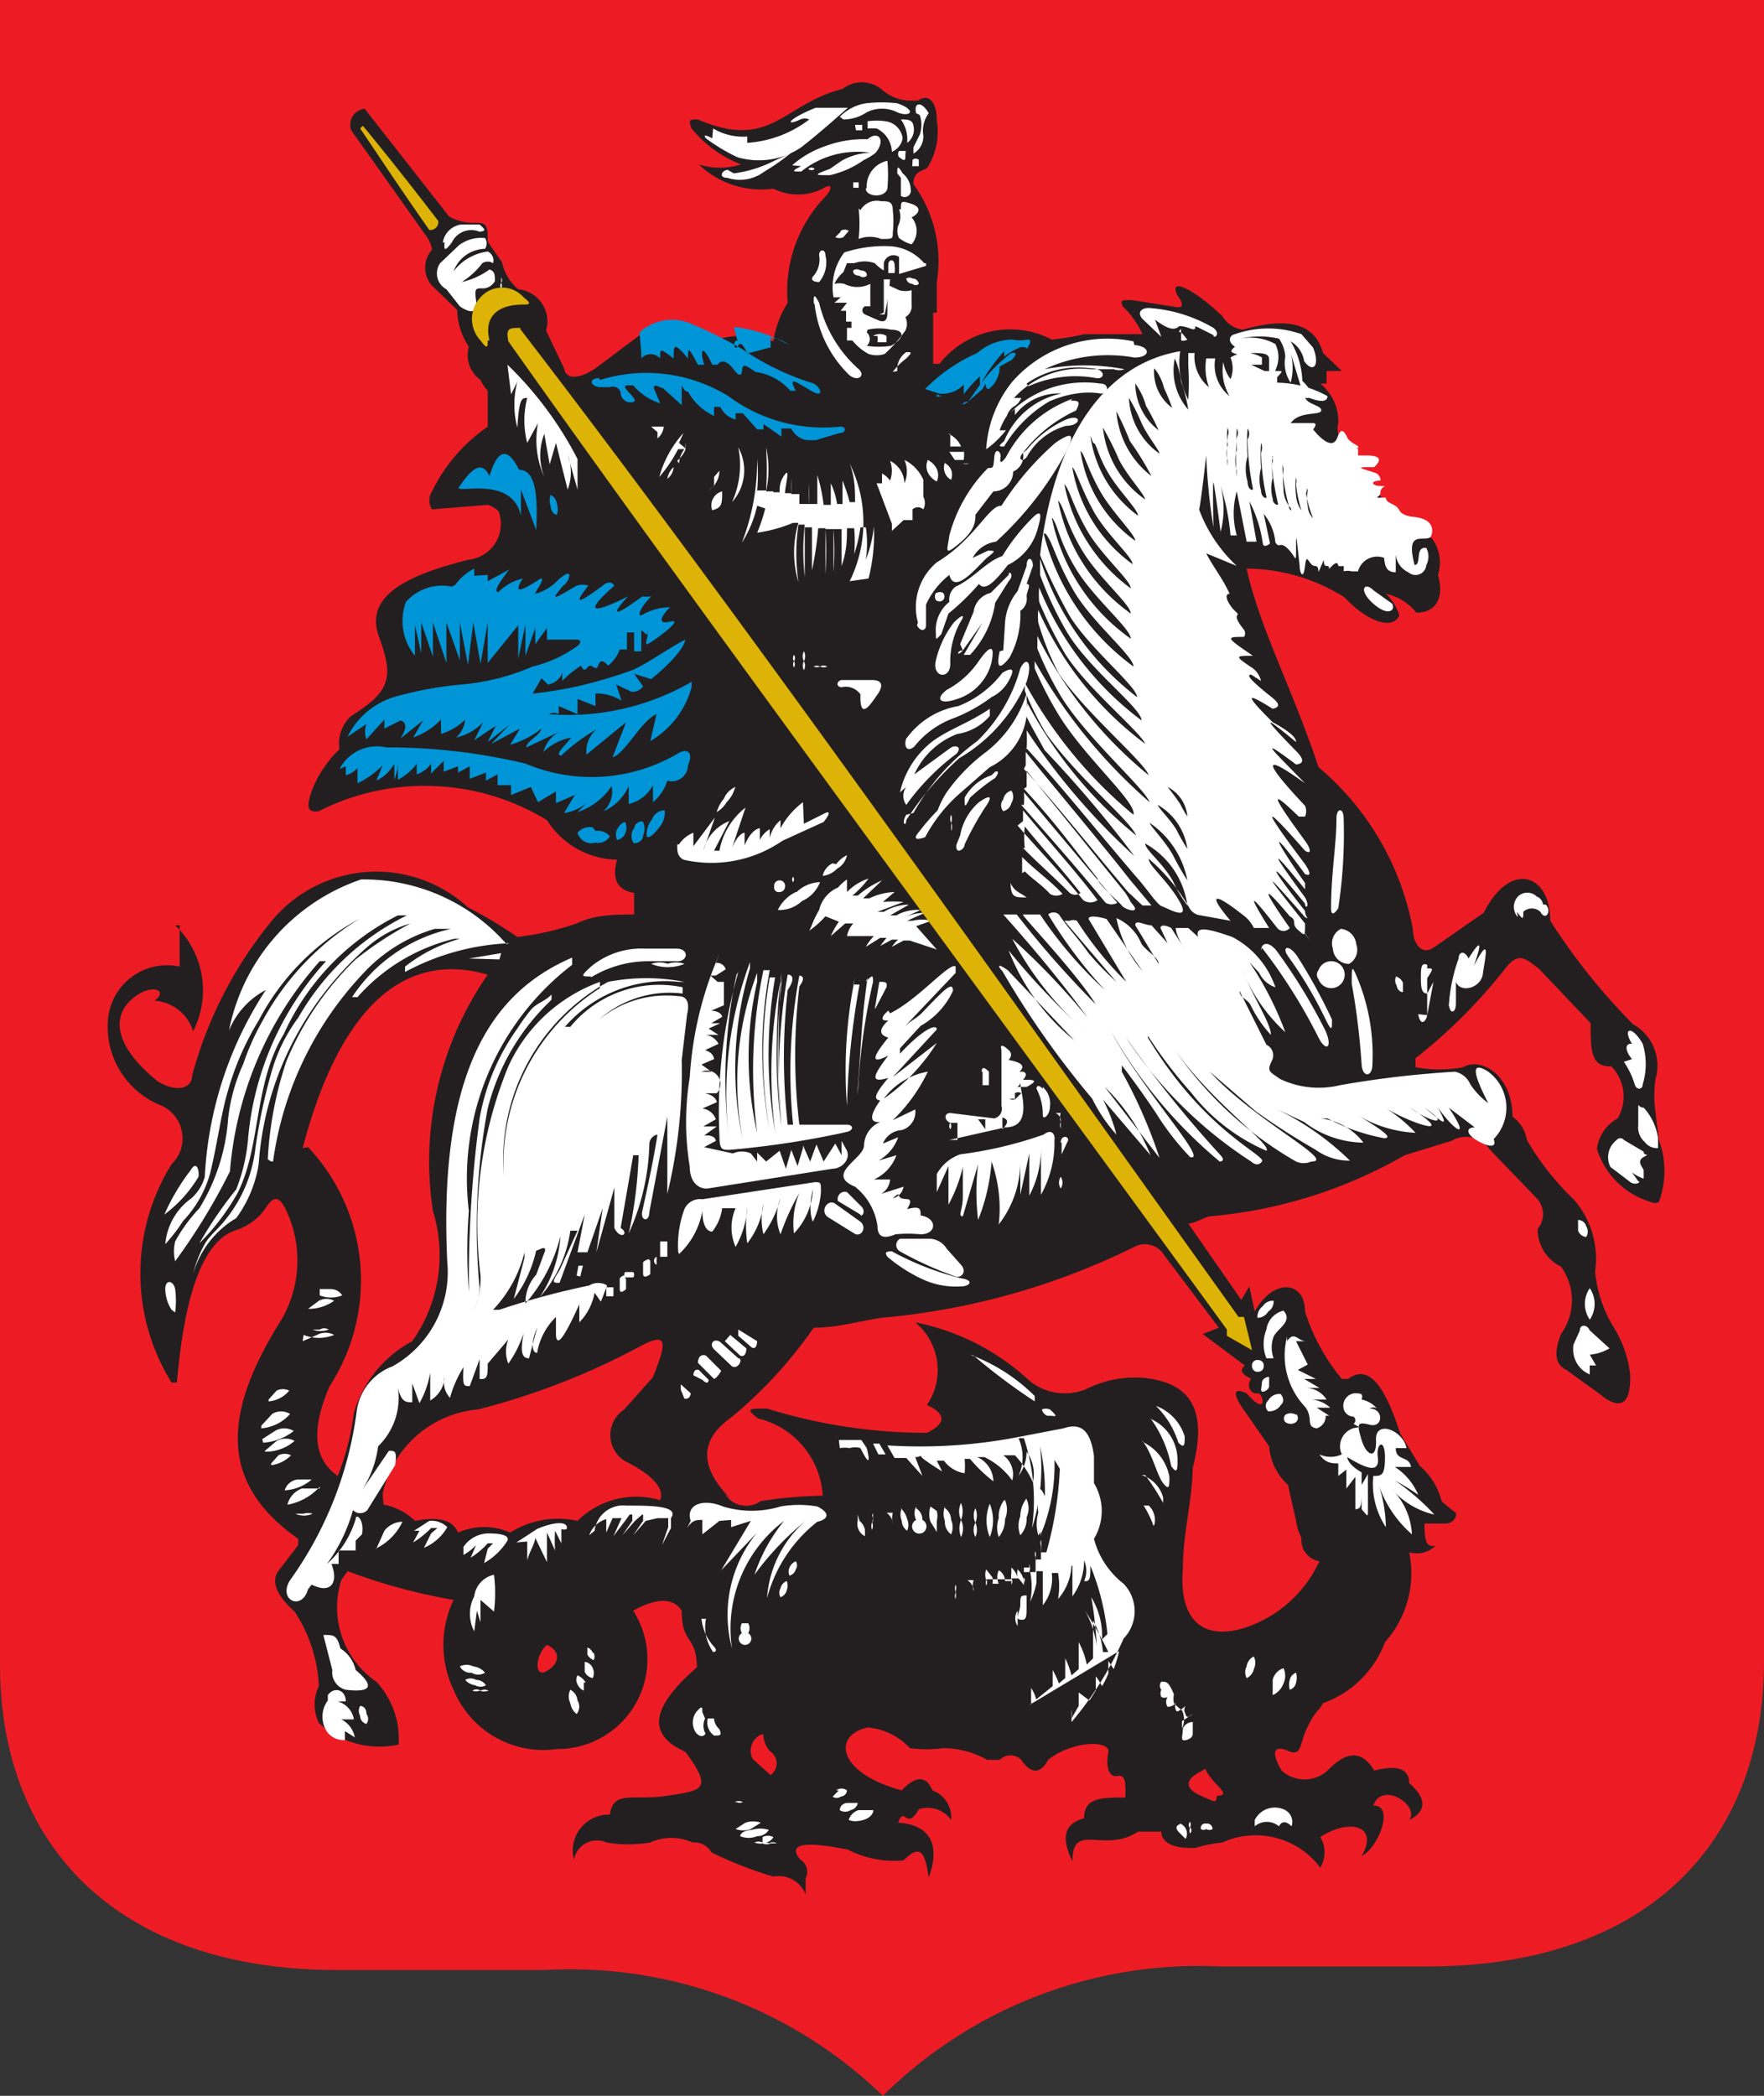 <svg xmlns="http://www.w3.org/2000/svg" xmlns:xlink="http://www.w3.org/1999/xlink" viewBox="0 0 19.64 23.33"><rect x="0" y="0" width="19.64" height="23.33" fill="#333333" stroke="none"/><defs><clipPath id="a" transform="translate(-26.57 -9.07)"><rect x="26.34" y="8.91" width="20.05" height="23.67" style="fill:none"/></clipPath></defs><title>logo</title><g style="clip-path:url(#a)"><path d="M26.57,9.07H46.21V27.56c0,2-1.28,3.4-3.75,3.4H40.15a5,5,0,0,0-3.75,1.44A5,5,0,0,0,32.64,31H30.33c-2.48,0-3.76-1.41-3.76-3.4V9.07Z" transform="translate(-26.57 -9.07)" style="fill:#ed1c24;fill-rule:evenodd"/><path d="M30.63,10.28a0.18,0.18,0,0,0-.15.24l0.83,1.17a0.34,0.34,0,0,1,.07.16,0.3,0.3,0,0,0,0,.4l0.28,0.27a0.77,0.77,0,0,0,.13.41,0.34,0.34,0,0,0,.13.37,0.47,0.47,0,0,0,.08.12l0,0.4a1.86,1.86,0,0,0-.62.72,0.18,0.18,0,0,0,0,.2L32,14.69a0.3,0.3,0,0,1,.12.07,0.4,0.4,0,0,1-.33.54c-0.68.17-1.17,0.4-1,.86s0.12,0.61-.31.88a0.41,0.41,0,0,0-.13.37,1.29,1.29,0,0,0-.3.44c-0.07.19-.07,0.27,0.07,0.25a2.61,2.61,0,0,1,2.54.1,0.94,0.94,0,0,0,.78.44c-0.06.21,0,.34,0.19,0.37l0,0.24c-0.2,0-.44,0-0.64.1a3.16,3.16,0,0,1-.66.15,5,5,0,0,0-.55-0.33,1.51,1.51,0,0,0-2.2.17,4.58,4.58,0,0,0-.87,1.7c0,0.14-.16.2-0.38,0.07-0.45-.36-0.53-0.69-0.31-0.9s0.44-.12.27,0v0a0.48,0.48,0,0,1,.43.34,1,1,0,0,0-.2-1.18H28.57l0,0.46a0.66,0.66,0,0,0-.8.63,0.94,0.94,0,0,0,.58.91,0.4,0.4,0,0,1,.13.66,2.3,2.3,0,0,0,0,2.43l0.06,0c0.09-1.06.32-1.6,0.67-1.7a0.65,0.65,0,0,0,.31-0.23c0.1-.16.16-0.14,0.23,0a1.31,1.31,0,0,1-.09,1.3c-0.61,1-.64,1.76.23,2.37l0,0.07-0.23.3c-0.07.12,0,.27,0.19,0.44a1.64,1.64,0,0,1,.27.83,0.47,0.47,0,0,0,0,.41,1,1,0,0,0,.89.24s0,0,0-.09a0.94,0.94,0,0,0-.25-0.61,1,1,0,0,1-.39-1.13l0.07-.1a6.44,6.44,0,0,0,1.18.32,1.16,1.16,0,0,0,0,1,1.08,1.08,0,0,0,1.15.66,1,1,0,0,0,.85-1.54c0.27-.15.45-0.14,0.54,0,0,0.38.16,0.26,0.17,0.63-0.45.39-.61,0.73-0.13,0.94C34.52,29,34.38,29,34,29.06s-0.6-.07-0.64.21a0.4,0.4,0,0,0-.4.5,0.26,0.26,0,0,1,.36-0.19,1.45,1.45,0,0,0,.49,0,0.57,0.57,0,0,1,.47,0,0.22,0.22,0,0,1,.21.11,4.39,4.39,0,0,0,.69.27,0.32,0.32,0,0,1,.36.2l0-.18a0.16,0.16,0,0,0-.06-0.21c-0.16-.19.09-0.2,0.53-0.11a1.14,1.14,0,0,0,.62.12c0.2-.2.24-0.07,0.28,0.19,0.14-.38,0-0.59-0.34-0.61,0.07-.2.09,0.1,0.23-0.15a0.32,0.32,0,0,1,.36.12A0.32,0.32,0,0,0,36.95,29c-0.06-.16-0.18-0.17-0.34,0-0.71-.19-0.78-0.61-0.38-0.7a0.72,0.72,0,0,1,.47.23,1.39,1.39,0,0,0,.37,0,1,1,0,0,1,.49.13l0.14,0a0.17,0.17,0,0,1,.24,0c0.1,0.15.21,0.17,0.3,0,0.28-.22.7-0.22,0.67-0.08s0,0.28.1,0.26,0.09,0.09.09,0.24c-0.27,0-.46,0-0.46.23-0.25.07-.24,0.25-0.13,0.48,0-.45.35-0.08,0.73-0.33l0.26,0c0,0.13.15,0.19,0.38,0.18a1.69,1.69,0,0,1,.3-0.06,0.9,0.9,0,0,1,1.09.28,0.33,0.33,0,0,0,0-.34c0.32-.21.66-0.13,0.46,0.21,0.19-.09.37-0.57,0.13-0.56,0.1-.28.52,0,0.4,0.16,0.18-.09.21-0.23,0-0.41q0-.24-0.39-0.14c-0.13-.22-0.3-0.23-0.52,0a0.38,0.38,0,0,1-.51,0c-0.12-.2-0.09-0.29.07-0.22s0.12-.07.22-0.27,0.11-.15.17-0.26a1.15,1.15,0,0,0,.69-0.68,1.15,1.15,0,0,0,.27-1,0.3,0.3,0,0,0,.29-0.07c-0.08,0-.12,0-0.12-0.25h0.23c0.09,0,.13-0.07.12-0.12a1.47,1.47,0,0,1-.16-0.13,0.75,0.75,0,0,0-.24-0.39l-0.22-.36c-0.16-.5-0.34-0.79-0.58-0.61l-0.07,0a2.21,2.21,0,0,1-.41-0.75c0-.35-0.36-0.37-0.56,0l-0.06-.28-0.09.15-0.59-.85c0.07,0,.18-0.07.24-0.08a5.25,5.25,0,0,0,2.17-.68l0.52-.16a0.32,0.32,0,0,1,.43.1l0.53,0.55a0.26,0.26,0,0,1,0,.33,0.46,0.46,0,0,0,.26.42,0.64,0.64,0,0,1,0,.75c-0.08.2-.07,0.34,0.06,0.4l0.36,0.26c0.24,0.2.36,0.13,0.35-.21a1.28,1.28,0,0,0-.18-0.52,1.42,1.42,0,0,1-.21-0.63,1,1,0,0,0-.24-0.8,3,3,0,0,1-.52-0.66,0.4,0.4,0,0,0-.16-0.26c0-.45-0.34-0.67-0.55-0.55a1.44,1.44,0,0,1-.53,0v-0.1a5.84,5.84,0,0,0,1-1c0.15-.19.22-0.11,0.37,0l0.58,0.61c0,0.3,0,.49.23,0.48a0.48,0.48,0,0,1,.07.58,0.45,0.45,0,0,0-.23.34,0.89,0.89,0,0,0,.6.59,0.09,0.09,0,0,0,.09,0,1,1,0,0,0,0-.69L45,21.44a1.44,1.44,0,0,1,0-.35,0.53,0.53,0,0,0-.25-0.62,7,7,0,0,1-.92-1.15c0-.53-0.45-0.67-0.74-0.09l-0.56.39c-0.14.09-.23-0.06-0.23-0.21a3.09,3.09,0,0,0-1.05-1.8c-0.28-.85-0.66-1.56-0.8-2.21a2.06,2.06,0,0,1,1.09.32c0.23,0.25.53,0.38,0.61,0.2A0.56,0.56,0,0,0,42,15.68a0.6,0.6,0,0,1,.34.21c0.23,0,.31-0.18.24-0.42a0.45,0.45,0,0,0-.07-0.41L42.29,15a6,6,0,0,1-.82-1.1,0.23,0.23,0,0,1,0-.12,0.54,0.54,0,0,0-.2-0.44l0.07,0V13.2l0.17,0L41.3,13c-0.09-.34-0.41-0.4-0.89-0.26a0.31,0.31,0,0,1-.23-0.15c-0.3-.29-0.61-0.45-0.5-0.23,0,0,.11.14,0,0.13l-0.51-.08c-0.11,0-.13,0-0.1.07a1,1,0,0,1,.22.31l-0.65,0a2.54,2.54,0,0,1-.36.06,1,1,0,0,0-1.25.27l-0.07,0V12.55H37l0-.34h0a1.45,1.45,0,0,0-.26-1.09c0-.16.12-0.14,0.16-0.19A0.76,0.76,0,0,0,37,10.41c0-.22-0.1-0.3-0.21-0.22H36.69a0.5,0.5,0,0,1-.31-0.13,0.35,0.35,0,0,0-.43,0c-0.67.17-.79,0.69-1.61,0.34-0.09,0-.11,0-0.07.1a1.32,1.32,0,0,0,.55.4,0.77,0.77,0,0,1-.47,0,1,1,0,0,0,.83.27,0.61,0.61,0,0,0,.55,0c0.11-.07.12,0,0,0.12a1.51,1.51,0,0,0-.39,1.15,1.12,1.12,0,0,0-.16.43,1,1,0,0,0-.69,0H34.42a0.61,0.61,0,0,0-.74-0.06l-0.48.36c-0.18.12-.33,0.13-0.35,0l-0.2-.42a0.36,0.36,0,0,0-.31-0.46,0.53,0.53,0,0,1-.18-0.3L32,11.76c0-.16,0-0.21-0.13-0.21a0.55,0.55,0,0,1-.3-0.07ZM30,21.84a2.16,2.16,0,0,1,.24,2.66c-0.21.49-.18,0.81,0.09,1a2.82,2.82,0,0,0,.18-0.7A1.33,1.33,0,0,1,31.16,24a1.66,1.66,0,0,0,.23-1.45A3.64,3.64,0,0,1,32,19.92c-1-.29-1.68.48-2.06,1.93m2.72,5.53c0.15,0.07.15,0.2,0,.29s-0.13-.18,0-0.29m2.38,1a0.2,0.2,0,0,0-.09.27l0.2,0.18a0.16,0.16,0,0,0,0-.26,0.27,0.27,0,0,1-.08-0.19m4.87,0.41c-0.16.08-.2,0.18,0,0.27s0.16,0.07.18,0c0.19,0-.07-0.14-0.13-0.3m-5.28-3c-0.34-.34-0.37-0.65,0-0.91a5,5,0,0,0,.92-1c0.26,0,.49-0.07.75-0.11a7.92,7.92,0,0,0,2.82-.79,0.25,0.25,0,0,1,.33.09l0.61,0.81-0.18.07,0.47,0.35c-0.08.07,0,.11,0.07,0.15-0.06.08,0,.17,0.07,0.16s0.12,0.28-.12,0c-0.15-.07-0.17,0,0,0.23l0.25,0.36a0.65,0.65,0,0,0,.21.43L41,26a0.61,0.61,0,0,0,.06.19,0.24,0.24,0,0,0,.2.26,1.4,1.4,0,0,1-.58.63c-0.55.3-1,.18-0.94-0.55,0-.39.1-0.72,0.11-1.12,0.16-.62,0-0.94-0.53-1a1.2,1.2,0,0,0-.65.12,0.62,0.62,0,0,1-.65-0.1,2.6,2.6,0,0,0-1.26-.64,0.69,0.69,0,0,1,.13.92c0.22,0.1.21,0.21,0,.31a6,6,0,0,1-1.78-.27c-0.21,0-.24,0-0.1.11a0.94,0.94,0,0,1,.72.86,4.9,4.9,0,0,0-.69.06,0.28,0.28,0,0,1-.4-0.08m-3.81,0a1.19,1.19,0,0,1,1.06-.94,7.91,7.91,0,0,0,1.82-.71C34,23.9,34,24,33.84,24.4l-0.32.36a0.34,0.34,0,0,0,0,.57c0.32,0.16.45,0.31,0.4,0.44A0.93,0.93,0,0,0,33,26a1,1,0,0,0-.75.13,0.72,0.72,0,0,0-.58,0c-0.06-.14-0.21-0.18-0.48-0.13a0.66,0.66,0,0,0-.35-0.18" transform="translate(-26.57 -9.07)" style="fill:#231f20;fill-rule:evenodd"/><path d="M44.14,22.65s0.07,0,.09.07a0.11,0.11,0,0,1,0,.12,0.11,0.11,0,0,1-.09-0.07c0-.06,0-0.1,0-0.11m0.13,0.75a0.31,0.31,0,0,1,0,.35,0.31,0.31,0,0,1,0-.35m-0.2.67,0.09-.2c0-.07.08-0.07,0.11,0l0.22,0.2a0.53,0.53,0,0,1-.22.07l0.07,0.12-0.07,0,0,0.1a0.3,0.3,0,0,1-.18-0.33" transform="translate(-26.57 -9.07)" style="fill:#fff;fill-rule:evenodd"/><path d="M44.81,21.61l0-.21c0-.06,0,0,0.06,0a0.63,0.63,0,0,1,.16.34c0,0.07,0,.1,0,0.11a0.17,0.17,0,0,1-.15-0.07,0.21,0.21,0,0,1-.07-0.18m-0.07-.74c-0.09-.11-0.07-0.18,0-0.17-0.11-.18,0-0.21.12,0a0.78,0.78,0,0,1,0,.45c0,0.06-.07.07-0.09,0a0.91,0.91,0,0,0-.12-0.25m0,0.87a0.05,0.05,0,0,0-.08,0,0.24,0.24,0,0,0-.07.3l0.21,0.16c0.07,0.06.14,0,.1,0l-0.07-.1a0.42,0.42,0,0,0,.13.07s0-.06,0-0.09-0.09-.1,0-0.15,0,0,0-.06Z" transform="translate(-26.57 -9.07)" style="fill:#fff;fill-rule:evenodd"/><path d="M42.7,20.28a1.88,1.88,0,0,1,.11-0.54c0-.08.07-0.09,0.11,0,0.17-.27.13-0.12,0.06,0.08l0,0c0.2-.38.12-0.07,0.1,0.09s-0.25.22-.3,0.09l0,0.24c0,0.11-.07.13-0.08,0M41.62,20c0-.18,0-0.2.08,0a2.23,2.23,0,0,1,.15.92c0,0.14-.11.15-0.12,0a8,8,0,0,0-.11-0.9m-0.12-.61a0.19,0.19,0,0,1,.17.17,0.18,0.18,0,0,1-.08.22,0.18,0.18,0,0,1-.18-0.17,0.18,0.18,0,0,1,.09-0.22m-0.25.46a0.15,0.15,0,1,1,0,.1,0.08,0.08,0,0,1,0-.1m0.86,0.07a0.12,0.12,0,0,1,.08.07s0,0.09,0,.1-0.06,0-.07-0.07a0.1,0.1,0,0,1,0-.11m1.35-.65a0.17,0.17,0,0,1,0-.23,0.15,0.15,0,0,1,.21,0,0.11,0.11,0,0,1,.07.09l-0.11,0,0.14,0c0.07,0.07,0,.19-0.06.08a0.14,0.14,0,0,0-.19,0c0,0.08,0,.1-0.07,0m-1,1.15L42.53,20l-0.07.13c-0.06,0-.07-0.06-0.07-0.17s0-.18.07-0.15l0,0.12,0-.08c0.07,0,.07,0,0,0.11l0,0.4c0,0.06-.07.16-0.1,0m-1.34-1,0,0a0,0,0,0,1,0,0l0.14,0.18a0,0,0,0,1,0,0l0,0a0,0,0,0,1,0,0l-0.15-.18a0,0,0,0,1,0,0m0.92,1.38a0,0,0,0,1,0,.07,0,0,0,0,1,0-.07,0,0,0,0,1,0,0m-0.54-1.56c0-.39.06-0.71,0.06-1,0-.12.08-0.12,0.08,0a5.51,5.51,0,0,1-.06,1s-0.08.13-.08,0" transform="translate(-26.57 -9.07)" style="fill:#fff;fill-rule:evenodd"/><path d="M30,26.76c-0.07.25-.34,0.12-0.2-0.1a4.14,4.14,0,0,0,.74-1.87,0.62,0.62,0,0,1,.4-0.51,1.2,1.2,0,0,0,.61-1.16c-0.1-2.1.48-3,1.39-3.39l0,0.08a3,3,0,0,0-1.15,2.74,5.87,5.87,0,0,0,0,.9l0-.07a13.39,13.39,0,0,1,.12-1.86,2.45,2.45,0,0,1,.42-1,2.23,2.23,0,0,1,.16-0.22c0.07-.07.16-0.09,0.22-0.16V20.2A2.5,2.5,0,0,0,32,21.41a7.17,7.17,0,0,0-.09,2,0.71,0.71,0,0,1-.07.26l0,0a0.87,0.87,0,0,0,.08-0.4,4.63,4.63,0,0,1,.31-2.33A1.79,1.79,0,0,1,33.25,20l0,0.07a2.31,2.31,0,0,0-1.07,2.1l0,0A2.26,2.26,0,0,1,33.34,20,2.23,2.23,0,0,1,34.19,20l-0.06,0a1.48,1.48,0,0,0-1.27.5l0.06,0a1.28,1.28,0,0,1,1.25-.44l0,0.07a1.18,1.18,0,0,0-.93.29v0a1.18,1.18,0,0,1,.89-0.26c0.09,0,.12.08,0.09,0.2l-0.06.51A5.77,5.77,0,0,1,34,22.36l0,0,0-.86-0.2,1.06c0,0.12-.1.1-0.08,0s0.12-.53.17-0.86a0.11,0.11,0,0,0-.09.1,2.55,2.55,0,0,1-.23,1,4.59,4.59,0,0,0,.11-0.87l-0.06,0-0.14.81c0.1,0.06,0,.14-0.07,0l0-.45h0l-0.2.72,0.07-.49-0.17.49H33l0.08-.42-0.28.76c-0.08,0-.09,0,0-0.14L33,22.77H32.92a1.41,1.41,0,0,1-.34.74h0a1.39,1.39,0,0,0,.23-0.68,1.8,1.8,0,0,1-.39.75,0.46,0.46,0,0,1,.12-0.32l0.1-.27c0-.06-0.07,0-0.1,0a1.4,1.4,0,0,1-.25.54l0.12-.46,0-.06a1.42,1.42,0,0,1-.35.64l0.07,0a8.67,8.67,0,0,1,1-.27,0.19,0.19,0,0,1,.2,0l-0.07.18-0.07-.1a0.63,0.63,0,0,1-.17.33l0-.2c-0.15.33-.25,0.5-0.26,0.34l0-.2a0.73,0.73,0,0,0-.21.4c-0.06,0-.07-0.12,0-0.28l-0.09.34c-0.08,0-.1-0.07-0.06-0.28a1.26,1.26,0,0,1-.17.34,0.36,0.36,0,0,1,0-.27L32,24.25c0,0.13,0,.18-0.09.17,0-.2,0-0.27,0-0.22l-0.11.3c-0.07,0-.08,0-0.07-0.21a1.28,1.28,0,0,0-.15.34,0.25,0.25,0,0,1-.06-0.23,0.32,0.32,0,0,1-.16.26l0-.31a1.06,1.06,0,0,1-.12.34l-0.08-.22,0,0.21c-0.07,0-.12,0-0.16-0.16a0.75,0.75,0,0,1-.22.65,1.19,1.19,0,0,1-.18.49l0.3-.44c0.07,0,.09,0,0.07.16l-0.31.5a0.11,0.11,0,0,1-.16,0,1.87,1.87,0,0,1-.29.6,1.09,1.09,0,0,0,.32-0.5c0-.07.1,0,0.07,0.17l-0.07.07v0.11H30.34v0.15l-0.08,0c0.08,0.2,0,.34-0.22.23" transform="translate(-26.57 -9.07)" style="fill:#fff;fill-rule:evenodd"/><polygon points="5.22 10.67 5.58 10.61 5.56 10.68 5.22 10.67" style="fill:#fff;fill-rule:evenodd"/><path d="M28.4,22.59a2.36,2.36,0,0,1,.29-0.49c0.07-.12.1,0,0.09,0.07a1.45,1.45,0,0,1-.38.42" transform="translate(-26.57 -9.07)" style="fill:#fff;fill-rule:evenodd"/><path d="M32.21,19.58a2.11,2.11,0,0,0-1.62-.72,2.23,2.23,0,0,0-1.47,1.68,0.89,0.89,0,0,1,.41-0.45,4.17,4.17,0,0,0-.68,2.08,0.5,0.5,0,0,1-.15.24,0.7,0.7,0,0,0-.29.51,2,2,0,0,0,.2-0.26,1.26,1.26,0,0,0,.3-0.53c0.08-.33.12-0.65,0.19-0.89a3.15,3.15,0,0,1,.35-0.81,2.71,2.71,0,0,1,1.12-1.13v0a3,3,0,0,0-1.08,1.14,2.71,2.71,0,0,0-.21.47,2,2,0,0,0-.17.61,2.2,2.2,0,0,1-.32,1,1.75,1.75,0,0,0-.27.37,0.47,0.47,0,0,0,0,.22,6.8,6.8,0,0,0,.61-1,4,4,0,0,1,1-2.34h0.07a3.36,3.36,0,0,0-.87,2,2,2,0,0,1-.13.54,4.52,4.52,0,0,0-.41.6h0a2.58,2.58,0,0,0,.42-0.55c0.27-.52.18-1.22,0.52-1.78A2.74,2.74,0,0,1,31,19.26H31.1a2.83,2.83,0,0,0-1.21,1.14,1.85,1.85,0,0,0-.29.58,6.17,6.17,0,0,0-.19.9,1.53,1.53,0,0,1-.34.78c-0.08.1-.15,0.15-0.21,0.24a1.34,1.34,0,0,0-.14.35l0,0a1.06,1.06,0,0,1,.48-0.62,1.38,1.38,0,0,0,.25-0.6,3.49,3.49,0,0,1,.35-1.3,3.63,3.63,0,0,1,.85-1.11,1.27,1.27,0,0,1,.49-0.27h0a3.91,3.91,0,0,0-.61.4,3.38,3.38,0,0,0-.77,1.13A4.09,4.09,0,0,0,29.55,22c0-.06,0,0,0.06,0a3.8,3.8,0,0,1,1-2.09,1.76,1.76,0,0,1,.8-0.5h0.18a1.78,1.78,0,0,0-1.1.76h0.06a2.09,2.09,0,0,1,1.08-.65h0.06a1.75,1.75,0,0,0-.61.31l0,0.06a2.67,2.67,0,0,1,1.16-.32" transform="translate(-26.57 -9.07)" style="fill:#fff;fill-rule:evenodd"/><path d="M28.48,23.65a0.44,0.44,0,0,1-.07-0.23c0-.11.09-0.1,0.11,0a1,1,0,0,1,0,.26" transform="translate(-26.57 -9.07)" style="fill:#fff;fill-rule:evenodd"/><path d="M29.56,24.65l0.09-.1a0.16,0.16,0,0,1,.14,0,0.33,0.33,0,0,1-.23.12" transform="translate(-26.57 -9.07)" style="fill:#fff;fill-rule:evenodd"/><path d="M29.48,24.94l0.12-.13a0.19,0.19,0,0,1,.2,0,0.48,0.48,0,0,1-.32.16" transform="translate(-26.57 -9.07)" style="fill:#fff;fill-rule:evenodd"/><path d="M29.49,25.09L29.63,25a0.2,0.2,0,0,1,.21,0,0.62,0.62,0,0,1-.34.13" transform="translate(-26.57 -9.07)" style="fill:#fff;fill-rule:evenodd"/><path d="M29.52,25.22l0.13-.11a0.21,0.21,0,0,1,.2,0,0.49,0.49,0,0,1-.33.12" transform="translate(-26.57 -9.07)" style="fill:#fff;fill-rule:evenodd"/><path d="M29.59,25.36l0.08-.09a0.16,0.16,0,0,1,.14,0,0.37,0.37,0,0,1-.22.11" transform="translate(-26.57 -9.07)" style="fill:#fff;fill-rule:evenodd"/><path d="M30.06,23.87l0.07,0a0.1,0.1,0,0,1,.1,0,0.25,0.25,0,0,1-.18,0" transform="translate(-26.57 -9.07)" style="fill:#fff;fill-rule:evenodd"/><path d="M29.94,24l0.16-.07a0.2,0.2,0,0,1,.19,0,0.45,0.45,0,0,1-.34,0" transform="translate(-26.57 -9.07)" style="fill:#fff;fill-rule:evenodd"/><path d="M30,23.64l0.12-.09a0.18,0.18,0,0,1,.17,0,0.49,0.49,0,0,1-.29.09" transform="translate(-26.57 -9.07)" style="fill:#fff;fill-rule:evenodd"/><path d="M30.13,23.42l0.12,0a0.15,0.15,0,0,1,.13.07,0.34,0.34,0,0,1-.25,0" transform="translate(-26.57 -9.07)" style="fill:#fff;fill-rule:evenodd"/><path d="M29.87,25.92l0.08,0a0.17,0.17,0,0,1,.1,0,0.22,0.22,0,0,1-.19,0" transform="translate(-26.57 -9.07)" style="fill:#fff;fill-rule:evenodd"/><path d="M30.13,25.64l-0.2,0a0.26,0.26,0,0,0-.16.18,0.63,0.63,0,0,0,.36-0.2" transform="translate(-26.57 -9.07)" style="fill:#fff;fill-rule:evenodd"/><path d="M30,25.54H29.88a0.17,0.17,0,0,0-.14.12,0.5,0.5,0,0,0,.3-0.12" transform="translate(-26.57 -9.07)" style="fill:#fff;fill-rule:evenodd"/><path d="M30.76,26.31l0.09-.2a0.26,0.26,0,0,1,.2-0.1,0.62,0.62,0,0,1-.3.3" transform="translate(-26.57 -9.07)" style="fill:#fff;fill-rule:evenodd"/><path d="M31.18,26.11L31.35,26a0.25,0.25,0,0,1,.2.07h0a0.54,0.54,0,0,1-.26.23l0.08-.16,0.07-.06H31.37a1,1,0,0,1-.2.16l0.07-.13,0,0-0.09,0" transform="translate(-26.57 -9.07)" style="fill:#fff;fill-rule:evenodd"/><path d="M32,26.14c0.06,0,.25,0,0.22.08a0.74,0.74,0,0,1-.26.25L32,26.31l0.06-.06H32a0.86,0.86,0,0,1-.19.16l0.06-.14,0,0h0a0.6,0.6,0,0,1-.14.11l0-.09A0.34,0.34,0,0,1,32,26.14" transform="translate(-26.57 -9.07)" style="fill:#fff;fill-rule:evenodd"/><path d="M33.19,26.11a0.32,0.32,0,0,1,.35-0.28c0.27,0,.6,0,0.5.14h0l0,0.11-0.1.19,0.07-.2,0-.1-0.12,0L33.76,26l-0.14.16L33.73,26l0-.07H33.72L33.64,26l-0.14.16L33.61,26l0-.07H33.58L33.53,26l-0.13.17,0.09-.2,0,0-0.1,0-0.07.16,0-.15a0.29,0.29,0,0,0-.19.18" transform="translate(-26.57 -9.07)" style="fill:#fff;fill-rule:evenodd"/><path d="M32.32,26.24h0l0.23-.15c0.16-.07.35-0.1,0.33,0a0.07,0.07,0,0,1-.06,0s0,0.1,0,.16l-0.07-.14h0a1.71,1.71,0,0,0,0,.22l-0.09-.2h0c0,0.1,0,.21,0,0.33l-0.13-.27v0c0,0.06,0,.12,0,0.18l0-.19c0,0.07-.07.17-0.09,0.26V26.23h0Z" transform="translate(-26.57 -9.07)" style="fill:#fff;fill-rule:evenodd"/><path d="M29.65,19.94l0.4-.4a0.8,0.8,0,0,0-.4.4" transform="translate(-26.57 -9.07)" style="fill:#fff;fill-rule:evenodd"/><path d="M31.85,27.23a0.42,0.42,0,0,1,0-.39,0.28,0.28,0,0,1,.22-0.24,1.66,1.66,0,0,1,0,.41l-0.15-.13,0,0.25L31.88,27Z" transform="translate(-26.57 -9.07)" style="fill:#fff;fill-rule:evenodd"/><path d="M33.17,27.47a0.1,0.1,0,0,0-.06-0.06s0,0,0,.08a0.14,0.14,0,0,0,.07.06,0.09,0.09,0,0,0,0-.08" transform="translate(-26.57 -9.07)" style="fill:#fff;fill-rule:evenodd"/><path d="M33.17,27.64a0.11,0.11,0,0,0-.09-0.07s0,0.06,0,.11a0.12,0.12,0,0,0,.09.07,0.14,0.14,0,0,0,0-.11" transform="translate(-26.57 -9.07)" style="fill:#fff;fill-rule:evenodd"/><path d="M33.09,27.8A0.18,0.18,0,0,0,33,27.72a0.1,0.1,0,0,0,0,.1,0.13,0.13,0,0,0,.07.07s0,0,0-.09" transform="translate(-26.57 -9.07)" style="fill:#fff;fill-rule:evenodd"/><path d="M33,28a0.15,0.15,0,0,0-.08-0.12,0.17,0.17,0,0,0,0,.15,0.19,0.19,0,0,0,.07.12A0.13,0.13,0,0,0,33,28" transform="translate(-26.57 -9.07)" style="fill:#fff;fill-rule:evenodd"/><path d="M31.92,27.89a0.1,0.1,0,0,1,.09,0,0.15,0.15,0,0,1-.1,0,0.11,0.11,0,0,1-.08,0,0.08,0.08,0,0,1,.09,0" transform="translate(-26.57 -9.07)" style="fill:#fff;fill-rule:evenodd"/><path d="M31.87,27.77a0.13,0.13,0,0,1,.11.06,0.12,0.12,0,0,1-.12,0,0.17,0.17,0,0,1-.11-0.06,0.12,0.12,0,0,1,.12,0" transform="translate(-26.57 -9.07)" style="fill:#fff;fill-rule:evenodd"/><path d="M31.84,27.62a0.2,0.2,0,0,1,.13.07,0.14,0.14,0,0,1-.15,0,0.13,0.13,0,0,1-.13-0.07,0.17,0.17,0,0,1,.15,0" transform="translate(-26.57 -9.07)" style="fill:#fff;fill-rule:evenodd"/><path d="M34.26,26c-0.06-.19.15-0.25,0.36-0.16a1.1,1.1,0,0,0,.64,0,1.19,1.19,0,0,1,.41,0c0.14,0.07.13,0.14,0,.17a1.6,1.6,0,0,0-.56.85A1.25,1.25,0,0,1,35.54,26a3.17,3.17,0,0,0-.57.6A1.88,1.88,0,0,1,35.3,26a1.5,1.5,0,0,0-.58,1.42A1.44,1.44,0,0,1,35,26.13l-0.4.42L34.93,26l-0.22.07,0-.08L34.58,26V26l-0.19.15,0-.16c-0.07,0-.11,0-0.17.09" transform="translate(-26.57 -9.07)" style="fill:#fff;fill-rule:evenodd"/><path d="M34.43,27.09a0.48,0.48,0,0,0,.08.37s0.07,0,0-.07a0.55,0.55,0,0,1-.13-0.3" transform="translate(-26.57 -9.07)" style="fill:#fff;fill-rule:evenodd"/><path d="M34.9,27.14a0.11,0.11,0,0,1,0,.11,0.07,0.07,0,1,1-.07,0,0.11,0.11,0,0,1,0-.11" transform="translate(-26.57 -9.07)" style="fill:#fff;fill-rule:evenodd"/><path d="M35.33,26.67a0.14,0.14,0,0,1,0,.1,0.11,0.11,0,0,1-.07.08,0.1,0.1,0,0,1,0-.1,0.11,0.11,0,0,1,.07-0.08" transform="translate(-26.57 -9.07)" style="fill:#fff;fill-rule:evenodd"/><path d="M35.43,26.45a0.08,0.08,0,0,1,0,.09,0.1,0.1,0,0,1-.07.07,0.11,0.11,0,0,1,0-.09,0.13,0.13,0,0,1,.07-0.07" transform="translate(-26.57 -9.07)" style="fill:#fff;fill-rule:evenodd"/><path d="M38.92,26.81c0.16,0.06.18,0.28,0.09,0.55a1.22,1.22,0,0,0-.09-0.55" transform="translate(-26.57 -9.07)" style="fill:#fff;fill-rule:evenodd"/><path d="M38.11,28a0.43,0.43,0,0,0-.06-0.14l0,0.17Z" transform="translate(-26.57 -9.07)" style="fill:#fff;fill-rule:evenodd"/><path d="M36.29,25.14h0.07l0.07,0.12-0.08,0Z" transform="translate(-26.57 -9.07)" style="fill:#fff;fill-rule:evenodd"/><path d="M36.14,26a0.17,0.17,0,0,1,.06.1s0,0.07,0,.07A0.15,0.15,0,0,1,36.12,26s0-.07,0-0.07" transform="translate(-26.57 -9.07)" style="fill:#fff;fill-rule:evenodd"/><path d="M36.28,25.94a0.08,0.08,0,0,1,0,.07,0.14,0.14,0,0,1,0,.09A0.1,0.1,0,0,1,36.29,26c0-.06,0-0.09,0-0.09" transform="translate(-26.57 -9.07)" style="fill:#fff;fill-rule:evenodd"/><path d="M36.44,25.91a0.16,0.16,0,0,1,.07.12c0,0.06,0,.08,0,0.08s0,0,0-.08a0.24,0.24,0,0,1,0-.12" transform="translate(-26.57 -9.07)" style="fill:#fff;fill-rule:evenodd"/><path d="M36.6,25.86a0.25,0.25,0,0,1,.07.12,0.16,0.16,0,0,1,0,.13A0.14,0.14,0,0,1,36.61,26a0.18,0.18,0,0,1,0-.14" transform="translate(-26.57 -9.07)" style="fill:#fff;fill-rule:evenodd"/><path d="M36.77,25.86a0.15,0.15,0,0,1,.07.13,0.08,0.08,0,1,1-.07,0,0.17,0.17,0,0,1,0-.15" transform="translate(-26.57 -9.07)" style="fill:#fff;fill-rule:evenodd"/><path d="M37,25.89A0.22,0.22,0,0,1,37,26c0,0.07,0,.11,0,0.12s0,0-.07-0.11a0.27,0.27,0,0,1,0-.17" transform="translate(-26.57 -9.07)" style="fill:#fff;fill-rule:evenodd"/><path d="M37.08,25.85a0.17,0.17,0,0,1,.08.14,0.2,0.2,0,0,1,0,.16A0.17,0.17,0,0,1,37.09,26a0.23,0.23,0,0,1,0-.16" transform="translate(-26.57 -9.07)" style="fill:#fff;fill-rule:evenodd"/><path d="M37.27,25.8a0.26,0.26,0,0,1,0,.19,0.22,0.22,0,0,1,0,.19,0.26,0.26,0,0,1,0-.19,0.22,0.22,0,0,1,0-.19" transform="translate(-26.57 -9.07)" style="fill:#fff;fill-rule:evenodd"/><path d="M37.43,25.86a0.21,0.21,0,0,1,0,.16,0.2,0.2,0,0,1,0,.16,0.17,0.17,0,0,1,0-.16,0.18,0.18,0,0,1,0-.16" transform="translate(-26.57 -9.07)" style="fill:#fff;fill-rule:evenodd"/><path d="M37.59,25.81a0.49,0.49,0,0,1,0,.37,0.49,0.49,0,0,1,0-.37" transform="translate(-26.57 -9.07)" style="fill:#fff;fill-rule:evenodd"/><path d="M37.76,25.77a0.27,0.27,0,0,1,0,.21,0.31,0.31,0,0,1-.07.2,0.32,0.32,0,0,1,0-.21,0.29,0.29,0,0,1,.06-0.2" transform="translate(-26.57 -9.07)" style="fill:#fff;fill-rule:evenodd"/><path d="M38,25.76a0.24,0.24,0,0,1,0,.2,0.27,0.27,0,0,1-.07.2,0.29,0.29,0,0,1,0-.21,0.32,0.32,0,0,1,.07-0.2" transform="translate(-26.57 -9.07)" style="fill:#fff;fill-rule:evenodd"/><path d="M38.16,25.65a0.33,0.33,0,0,1,.06.27,0.37,0.37,0,0,1-.09.24,0.45,0.45,0,0,1,0-.25,1.19,1.19,0,0,1,0-.26" transform="translate(-26.57 -9.07)" style="fill:#fff;fill-rule:evenodd"/><path d="M37.21,26.71a0.1,0.1,0,0,1,0,.07,0.28,0.28,0,0,1,0,.09,0.08,0.08,0,0,1,0-.07,0.14,0.14,0,0,1,0-.09" transform="translate(-26.57 -9.07)" style="fill:#fff;fill-rule:evenodd"/><path d="M37.34,26.66a0.16,0.16,0,0,1,.07.1c0,0.06,0,.08,0,0.09s0,0,0-.07a0.19,0.19,0,0,1,0-.12" transform="translate(-26.57 -9.07)" style="fill:#fff;fill-rule:evenodd"/><path d="M38.6,26.27v0.07l0.08-.06a2.6,2.6,0,0,0,0-.46,4.17,4.17,0,0,1-.09.45" transform="translate(-26.57 -9.07)" style="fill:#fff;fill-rule:evenodd"/><path d="M38.5,26.47a0.6,0.6,0,0,1-.15.4,0.85,0.85,0,0,0,0-.29l-0.07,0v0a0.48,0.48,0,0,1-.1.36c0-.13,0-0.25,0-0.38l-0.07,0v0.13a0.94,0.94,0,0,1-.07.21,0.86,0.86,0,0,0,0-.33l-0.07,0v0s0,0.06,0,.06a0,0,0,0,1,0,0l0,0h0a0.05,0.05,0,0,1,0,.06,0.16,0.16,0,0,1,0-.06h0s0,0.07,0,.08,0,0-.06-0.07l-0.08,0a0.06,0.06,0,0,1,0,.07s0,0,0-.06H37.55a0.07,0.07,0,0,1,0,.07,0.1,0.1,0,0,1,0-.06h0a0.22,0.22,0,0,1,0,0,0.18,0.18,0,0,1,0-.12s0,0,.07.09a0.18,0.18,0,0,1,0,.07l0.07,0a0,0,0,0,0,0,0,0.18,0.18,0,0,1,0-.15,0.14,0.14,0,0,1,.07.12,0.41,0.41,0,0,1,0,0l0.07,0a0.37,0.37,0,0,1,0-.09s0-.06,0-0.06a0.2,0.2,0,0,1,.07.13l0,0v0a0.28,0.28,0,0,1,0-.11s0,0,0,0a0.24,0.24,0,0,1,.07.13,0,0,0,0,0,0,0l0,0V26.45s0-.06,0-0.06a0.06,0.06,0,0,1,0,0l0,0.13,0.06,0V26.48a0.07,0.07,0,0,1,0,0,0.14,0.14,0,0,1,0,.09l0.07,0V26.4a0.06,0.06,0,0,1,0-.06s0,0,0,0a0.28,0.28,0,0,1,0,.09l0.06,0c0-.06,0-0.11,0-0.15a0.1,0.1,0,0,1,0-.07s0,0,0,0a0.63,0.63,0,0,1,0,.14l0.06,0a4.07,4.07,0,0,0,.15-0.93l-0.06-.1a2,2,0,0,1-.16.85,2.34,2.34,0,0,0,0-1h0a2.18,2.18,0,0,1-.09.91,2.22,2.22,0,0,0-.09-1l-0.06,0a0.51,0.51,0,0,1,0,.42A0.46,0.46,0,0,0,38,25.23h0a0.42,0.42,0,0,1,.07.34,1.11,1.11,0,0,0-.2-0.3H37.74a0.26,0.26,0,0,1,.1.28,0.81,0.81,0,0,0-.31-0.26H37.45a0.3,0.3,0,0,1,.18.27,1.66,1.66,0,0,1-.26-0.25s0,0-.06,0a0.86,0.86,0,0,1,0,.16,0.35,0.35,0,0,1-.23-0.14H37l0.06,0.12s-0.21-.13-0.23-0.16,0,0-.07,0l0.08,0.21-0.18-.2-0.13,0-0.08-.14a5.75,5.75,0,0,0,1.44-.09l0.52-.1c0.18-.06.3,0,0.34,0.31l0,0.3a0.6,0.6,0,0,1,0,.62,0.93,0.93,0,0,0,.33.5,0.44,0.44,0,0,1,0,.61,3.8,3.8,0,0,1-.58.93l0,0,0,0,0,0,0-.14a0.26,0.26,0,0,1,0,.1l0.08-.14,0-.15L38.7,28l0.07-.11s0-.1,0-0.16a0.74,0.74,0,0,1,.07.11,1,1,0,0,0,.07-0.14s0-.09,0-0.14l0.06,0.09a1.38,1.38,0,0,0,.06-0.2l-1,.6,0.26-.21h0l0-.18a1,1,0,0,1,.07.15l0.07-.06,0-.22a1,1,0,0,1,.07.19l0.08-.07c0-.09,0-0.2,0-0.3a0.9,0.9,0,0,1,.09.25l0.07-.07c0-.13,0-0.28,0-0.42a0.86,0.86,0,0,1,.11.35l0.06,0A4,4,0,0,0,38.65,27a1.07,1.07,0,0,1,.13.39l0,0a4.08,4.08,0,0,0-.06-0.54,0.83,0.83,0,0,1,.12.47l0.06-.06a2.71,2.71,0,0,0-.19-0.76c0,0.13,0,.18-0.07.17a0.28,0.28,0,0,0,0-.23,0.67,0.67,0,0,1-.13.4l0-.34H38.5Z" transform="translate(-26.57 -9.07)" style="fill:#fff;fill-rule:evenodd"/><path d="M37.66,27.06h0c0,0.06,0,.1,0,0.1s0-.06,0-0.1h0.06Z" transform="translate(-26.57 -9.07)" style="fill:#fff;fill-rule:evenodd"/><path d="M37.77,27s0,0,0,.09,0,0.11,0,.11,0-.07,0-0.12,0-.08,0-0.08" transform="translate(-26.57 -9.07)" style="fill:#fff;fill-rule:evenodd"/><path d="M37.9,27h0c0,0.1,0,.18,0,0.17a0.15,0.15,0,0,1,0-.17H37.9Z" transform="translate(-26.57 -9.07)" style="fill:#fff;fill-rule:evenodd"/><path d="M37.88,26.85a0.07,0.07,0,0,1,0,0h0a0.06,0.06,0,0,1,0,0" transform="translate(-26.57 -9.07)" style="fill:#fff;fill-rule:evenodd"/><path d="M38,26.83s0,0,0,.12,0,0.16-.07.15,0-.08,0-0.17,0-.1.07-0.1" transform="translate(-26.57 -9.07)" style="fill:#fff;fill-rule:evenodd"/><path d="M37.37,24.15a2,2,0,0,1,.72.46c0,0.07,0,.08,0,0.06a6.74,6.74,0,0,1-.68-0.51" transform="translate(-26.57 -9.07)" style="fill:#fff;fill-rule:evenodd"/><path d="M38.26,24.76s0.07,0.06.06,0.07,0,0-.09,0a0.1,0.1,0,0,1-.06-0.07,0.12,0.12,0,0,1,.09,0" transform="translate(-26.57 -9.07)" style="fill:#fff;fill-rule:evenodd"/><path d="M35.91,25.1l0.25,0,0.06,0.09h0s0.08,0.3-.07,0a0.21,0.21,0,0,0-.12,0,0.34,0.34,0,0,0-.11,0" transform="translate(-26.57 -9.07)" style="fill:#fff;fill-rule:evenodd"/><path d="M34.75,29.13a0.1,0.1,0,0,1,.09,0,0.08,0.08,0,0,1-.07,0c-0.06,0-.09,0-0.09,0s0,0,.07,0" transform="translate(-26.57 -9.07)" style="fill:#fff;fill-rule:evenodd"/><path d="M34.87,29.36a0.26,0.26,0,0,1,.17,0s0,0-.11.07a0.24,0.24,0,0,1-.17,0s0,0,.11-0.07" transform="translate(-26.57 -9.07)" style="fill:#fff;fill-rule:evenodd"/><path d="M34.94,29.44a0.32,0.32,0,0,1,.19,0,0.15,0.15,0,0,1-.13.07,0.25,0.25,0,0,1-.19,0s0-.06.13-0.07" transform="translate(-26.57 -9.07)" style="fill:#fff;fill-rule:evenodd"/><path d="M35.06,29.52a0.13,0.13,0,0,1,.12,0,0.11,0.11,0,0,1-.08.06,0.17,0.17,0,0,1-.13,0,0.11,0.11,0,0,1,.09,0" transform="translate(-26.57 -9.07)" style="fill:#fff;fill-rule:evenodd"/><path d="M35.13,29.59a0.09,0.09,0,0,1,.09,0s0,0-.07,0a0.1,0.1,0,0,1-.09,0,0.06,0.06,0,0,1,.07,0" transform="translate(-26.57 -9.07)" style="fill:#fff;fill-rule:evenodd"/><path d="M36.13,29.22c0.07,0,.15,0,0.16,0s0,0.08-.11.11-0.15,0-.16,0a0.16,0.16,0,0,1,.11-0.11" transform="translate(-26.57 -9.07)" style="fill:#fff;fill-rule:evenodd"/><path d="M36,29.14c0.06,0,.11,0,0.12,0a0.1,0.1,0,0,1-.08.08,0.11,0.11,0,0,1-.12,0s0-.07.08-0.08" transform="translate(-26.57 -9.07)" style="fill:#fff;fill-rule:evenodd"/><path d="M35.88,29A0.1,0.1,0,0,1,36,29s0,0.06-.07.07a0.08,0.08,0,0,1-.09,0s0,0,.07-0.07" transform="translate(-26.57 -9.07)" style="fill:#fff;fill-rule:evenodd"/><path d="M34.52,28.2a0,0,0,0,0-.07,0,0.18,0.18,0,0,0,.07.19c0.07,0,.09,0,0.06-0.07a0.19,0.19,0,0,1-.06-0.11" transform="translate(-26.57 -9.07)" style="fill:#fff;fill-rule:evenodd"/><path d="M34.39,28.13c0-.06,0-0.08-0.07,0a0.2,0.2,0,0,0,0,.23c0.07,0.08.12,0,.1,0a0.19,0.19,0,0,1,0-.16" transform="translate(-26.57 -9.07)" style="fill:#fff;fill-rule:evenodd"/><path d="M40.9,23.95a0.83,0.83,0,0,0,.2.78c0.1,0.13,0,.22.13,0.24a0.14,0.14,0,0,0,.1-0.14l-0.09,0h0.13l-0.14-.09s0.16,0,.15,0a0.35,0.35,0,0,0-.2-0.09l0.16,0a0.28,0.28,0,0,0-.23-0.13l0.15,0-0.17-.1,0.13,0-0.2-.1,0.11-.06L41,24,41.11,24c-0.09,0-.13-0.12-0.21,0" transform="translate(-26.57 -9.07)" style="fill:#fff;fill-rule:evenodd"/><path d="M40.67,24.19a0.43,0.43,0,0,1,0-.32,0.25,0.25,0,0,1,.19-0.21c0.11,0.12-.07.2-0.11,0.29a0.35,0.35,0,0,0,0,.24" transform="translate(-26.57 -9.07)" style="fill:#fff;fill-rule:evenodd"/><path d="M40.63,23.61a0.13,0.13,0,0,1,.12-0.06,0.13,0.13,0,0,1-.06.12,0.14,0.14,0,0,1-.12.07,0.15,0.15,0,0,1,.06-0.13" transform="translate(-26.57 -9.07)" style="fill:#fff;fill-rule:evenodd"/><path d="M40.58,24.21a0.06,0.06,0,0,1,.06.07,0.06,0.06,0,0,1-.06.06,0.06,0.06,0,0,1-.07-0.06,0.06,0.06,0,0,1,.07-0.07" transform="translate(-26.57 -9.07)" style="fill:#fff;fill-rule:evenodd"/><path d="M40.7,24.4s0,0.06,0,.1-0.06.07-.08,0.06,0-.06,0-0.1,0.06-.07.08-0.06" transform="translate(-26.57 -9.07)" style="fill:#fff;fill-rule:evenodd"/><path d="M40.83,24.59s0.06,0.07,0,.12a0.15,0.15,0,0,1-.14.07,0.08,0.08,0,0,1,0-.12,0.14,0.14,0,0,1,.15-0.07" transform="translate(-26.57 -9.07)" style="fill:#fff;fill-rule:evenodd"/><path d="M41,24.81a0.06,0.06,0,0,1,0,.09,0.1,0.1,0,0,1-.12,0,0.06,0.06,0,0,1,0-.08,0.11,0.11,0,0,1,.12,0" transform="translate(-26.57 -9.07)" style="fill:#fff;fill-rule:evenodd"/><path d="M41.64,24.92a0.05,0.05,0,0,0,0-.08,0.12,0.12,0,0,1-.1-0.06,0.14,0.14,0,0,1,.11-0.2c0.07,0,.1,0,0.08.07l0,0a0.29,0.29,0,0,1,.17.1,0.07,0.07,0,0,0-.08,0c0.16,0,.15.22,0,0.18s-0.14,0-.09.17,0.17,0.23.16,0,0.3-.11.34,0.09l-0.12,0c0,0.15.15,0.08,0.17,0.21H42.1a0.68,0.68,0,0,1,.26.31,2.74,2.74,0,0,0-.26-0.16,2.62,2.62,0,0,1,.44.38,0.88,0.88,0,0,1-.47-0.28,0.77,0.77,0,0,1,.22.5,1.28,1.28,0,0,1-.37-0.55,1.57,1.57,0,0,1,.08.47,0.87,0.87,0,0,1-.14-0.57c0.09,0,.13,0,0.13-0.21s-0.1-.16-0.08,0-0.08.16-.34,0c0,0,0,.08.16,0.17v0.14l0.07-.12,0,0.39c0,0.1,0,.08-0.07,0l0-.2c0,0.14,0,.2-0.07.2l0-.36-0.1.13,0-.21-0.09.07V25.36c-0.07,0-.14,0-0.21-0.1a0.3,0.3,0,0,0,.25,0,0.21,0.21,0,0,1,.2-0.3" transform="translate(-26.57 -9.07)" style="fill:#fff;fill-rule:evenodd"/><path d="M39.42,26.05a0.22,0.22,0,0,0-.06-0.22s-0.07,0-.06,0,0.09,0.15.11,0.22" transform="translate(-26.57 -9.07)" style="fill:#fff;fill-rule:evenodd"/><path d="M39.28,25.49a0.36,0.36,0,0,1,.24.25c0,0.07,0,.11,0,0.06a2.9,2.9,0,0,0-.2-0.31" transform="translate(-26.57 -9.07)" style="fill:#fff;fill-rule:evenodd"/><path d="M39.29,25.12a0.54,0.54,0,0,1,.3.39c0,0.1,0,.16-0.07.07s-0.12-.33-0.23-0.47" transform="translate(-26.57 -9.07)" style="fill:#fff;fill-rule:evenodd"/><path d="M39.37,24.86a0.5,0.5,0,0,1,.31.46c0,0.1,0,.17-0.07.07a1.33,1.33,0,0,0-.23-0.53" transform="translate(-26.57 -9.07)" style="fill:#fff;fill-rule:evenodd"/><path d="M39.44,24.72a0.53,0.53,0,0,1,.32.34c0,0.09,0,.14-0.07.07a1,1,0,0,0-.25-0.41" transform="translate(-26.57 -9.07)" style="fill:#fff;fill-rule:evenodd"/><path d="M40.54,29.33a0.25,0.25,0,0,1,.34-0.11,0.15,0.15,0,0,1,.07.18s-0.09-.1-0.14,0a0.21,0.21,0,0,0-.27,0" transform="translate(-26.57 -9.07)" style="fill:#fff;fill-rule:evenodd"/><path d="M40,29.37a0.06,0.06,0,0,1,.07.06,0.06,0.06,0,0,1-.07,0,0.05,0.05,0,0,1-.06,0A0.05,0.05,0,0,1,40,29.37" transform="translate(-26.57 -9.07)" style="fill:#fff;fill-rule:evenodd"/><path d="M39.71,29.37a0.12,0.12,0,0,1,.06.17s0,0-.07-0.07,0-.09,0-0.09" transform="translate(-26.57 -9.07)" style="fill:#fff;fill-rule:evenodd"/><path d="M39.82,29.35a0.07,0.07,0,0,1,0,.06,0.05,0.05,0,0,1,0,.07,0.07,0.07,0,0,1,0-.06,0.05,0.05,0,0,1,0-.07" transform="translate(-26.57 -9.07)" style="fill:#fff;fill-rule:evenodd"/><path d="M39.85,28.15l0,0s-0.07.07-.08,0a0.08,0.08,0,0,1,0-.09l0,0,0,0,0,0s-0.08.07-.1,0.06a0.1,0.1,0,0,1,0-.11l0,0,0,0a0.11,0.11,0,0,1-.1.06,0.1,0.1,0,0,1,0-.11l0,0,0,0a0.07,0.07,0,0,1-.07,0,0.09,0.09,0,0,1,0-.08,0.07,0.07,0,0,1,0-.09c0.06,0,.08,0,0.14.14a0.27,0.27,0,0,0,0,.1,0.73,0.73,0,0,0,.09.08,0.23,0.23,0,0,1,0,.2s0,0,0-.08" transform="translate(-26.57 -9.07)" style="fill:#fff;fill-rule:evenodd"/><path d="M39.85,28.24s0,0.07,0,.13-0.09.08-.11,0.07,0-.07,0-0.13a0.12,0.12,0,0,1,.12-0.07" transform="translate(-26.57 -9.07)" style="fill:#fff;fill-rule:evenodd"/><path d="M41,27.69a0.2,0.2,0,0,1,0,.11,0.1,0.1,0,0,1-.07.08,0.2,0.2,0,0,1,0-.11A0.11,0.11,0,0,1,41,27.69" transform="translate(-26.57 -9.07)" style="fill:#fff;fill-rule:evenodd"/><path d="M40.86,27.64a0.2,0.2,0,0,1,0,.17,0.23,0.23,0,0,1-.12.13s0-.08,0-0.17a0.18,0.18,0,0,1,.12-0.13" transform="translate(-26.57 -9.07)" style="fill:#fff;fill-rule:evenodd"/><path d="M40.53,27.51a0.16,0.16,0,0,1,0,.14,0.14,0.14,0,0,1-.08.1,0.14,0.14,0,0,1,0-.13,0.14,0.14,0,0,1,.08-0.11" transform="translate(-26.57 -9.07)" style="fill:#fff;fill-rule:evenodd"/><path d="M31.5,11.77a0.24,0.24,0,0,1,.2-0.2l0.21,0c0.07,0.06.07,0.07,0,.08a0.24,0.24,0,0,0-.31.12c-0.07.09-.09,0.1-0.08,0" transform="translate(-26.57 -9.07)" style="fill:#fff;fill-rule:evenodd"/><path d="M32.15,12.16a0.05,0.05,0,0,1,0,.06,0.06,0.06,0,0,1,0,.06,0.05,0.05,0,0,1,0-.06,0,0,0,0,1,0-.06" transform="translate(-26.57 -9.07)" style="fill:#fff;fill-rule:evenodd"/><path d="M31.47,12a0.2,0.2,0,0,0,.07.29l0.15,0.19c0.13,0.09.2,0.07,0.18-.07s0-.13.09-0.13a0.16,0.16,0,0,0,.12-0.08c0-.07,0-0.11-0.06-0.13a0.85,0.85,0,0,1-.31.14A0.87,0.87,0,0,0,31.94,12a0.11,0.11,0,0,1,.12,0A0.11,0.11,0,0,0,32,11.87a0.57,0.57,0,0,0-.38.22,0.38,0.38,0,0,1,.35-0.25,0.11,0.11,0,0,0,0-.12,0.41,0.41,0,0,0-.29.08Z" transform="translate(-26.57 -9.07)" style="fill:#fff;fill-rule:evenodd"/><path d="M32.22,13.13A4,4,0,0,1,33,14.18v0.34l-0.11-.39a0.55,0.55,0,0,1,0,.39L32.76,14l-0.07.24-0.06-.34a0.66,0.66,0,0,0,0,.48,1,1,0,0,1-.07-0.6L32.44,14a1,1,0,0,1,0-.5c-0.06,0-.09,0-0.11.33a1,1,0,0,1,0-.51l-0.07.14Z" transform="translate(-26.57 -9.07)" style="fill:#fff;fill-rule:evenodd"/><path d="M34.51,10.5a0.65,0.65,0,0,0,.38.09v0.07a1.27,1.27,0,0,0,.69-0.26,0.12,0.12,0,0,0-.1,0c-0.17.08-.15,0,0.17-0.13,0,0,.08,0,0.16,0l0.2,0c-0.17.15-.34,0.3-0.52,0.44a0.84,0.84,0,0,1-.71.11,2,2,0,0,1-.35-0.21s-0.06-.07.07,0" transform="translate(-26.57 -9.07)" style="fill:#fff;fill-rule:evenodd"/><path d="M35.79,10.55a0,0,0,1,1,0,.07,0,0,0,0,1,0,0,0,0,0,0,1,0,0" transform="translate(-26.57 -9.07)" style="fill:#fff;fill-rule:evenodd"/><path d="M36.07,11.1s0,0,.06,0a0,0,0,0,1,0,.06,0,0,0,0,1-.06,0s0,0,0-.07" transform="translate(-26.57 -9.07)" style="fill:#fff;fill-rule:evenodd"/><path d="M36.73,10.85a0.05,0.05,0,0,1,.07,0,0,0,0,0,1,0,.07s-0.06,0-.07,0,0,0,0-.07" transform="translate(-26.57 -9.07)" style="fill:#fff;fill-rule:evenodd"/><path d="M36.58,10.75s0.06,0,.07,0,0,0,0,.07-0.06,0-.07,0a0.06,0.06,0,0,1,0-.07" transform="translate(-26.57 -9.07)" style="fill:#fff;fill-rule:evenodd"/><path d="M35.57,10.95a0.05,0.05,0,0,1,.07,0,0.05,0.05,0,0,1,0,0,0.05,0.05,0,0,1-.07,0,0.06,0.06,0,0,1,0,0" transform="translate(-26.57 -9.07)" style="fill:#fff;fill-rule:evenodd"/><path d="M35.93,11.64a0.08,0.08,0,0,1,.09,0s0,0-.06.07a0.1,0.1,0,0,1-.09,0s0,0,.06-0.06" transform="translate(-26.57 -9.07)" style="fill:#fff;fill-rule:evenodd"/><path d="M34.74,11a1.38,1.38,0,0,0,.43-0.13l0.21-.1c0.1,0,.12,0,0,0a2.44,2.44,0,0,1-.3.21,0.45,0.45,0,0,1-.41.07c-0.1,0-.07-0.08,0-0.09" transform="translate(-26.57 -9.07)" style="fill:#fff;fill-rule:evenodd"/><path d="M35.39,10.91a1.07,1.07,0,0,1,.36-0.21,1.22,1.22,0,0,1,.48-0.08c0.11-.1.21,0,0.09,0.15a0.62,0.62,0,0,1-.13.08,1.06,1.06,0,0,1-.38.17c-0.17,0-.19,0,0-0.07l0.13-.09a0.69,0.69,0,0,1,.32-0.09,1,1,0,0,0-.77.21c-0.09,0-.12,0,0-0.06" transform="translate(-26.57 -9.07)" style="fill:#fff;fill-rule:evenodd"/><path d="M36.23,10.42a0.66,0.66,0,0,1,.2,0,0.22,0.22,0,0,1,.19.19,0.2,0.2,0,0,1-.12.15,0.3,0.3,0,0,0-.17-0.26H36.23V10.42Z" transform="translate(-26.57 -9.07)" style="fill:#fff;fill-rule:evenodd"/><path d="M36.09,10.46l0.08,0v0.06l-0.07,0s-0.07,0,0,0" transform="translate(-26.57 -9.07)" style="fill:#fff;fill-rule:evenodd"/><path d="M35.92,10.37a0.52,0.52,0,0,1,.29-0.15,1.51,1.51,0,0,1,.35,0c0.23,0.08.14,0.16,0,.1a0.38,0.38,0,0,0-.34,0,0.47,0.47,0,0,1-.26.08c-0.07,0-.07,0,0,0" transform="translate(-26.57 -9.07)" style="fill:#fff;fill-rule:evenodd"/><path d="M36.6,10.4c0.07,0,.13,0,0.14.07a0.18,0.18,0,0,1-.07.19,0.38,0.38,0,0,0-.07-0.26" transform="translate(-26.57 -9.07)" style="fill:#fff;fill-rule:evenodd"/><path d="M36.81,10.35a0.33,0.33,0,0,1,0,.22l-0.07.14c0,0.07,0,.08,0,0.07a0.22,0.22,0,0,0,.11-0.2,0.33,0.33,0,0,1,.06-0.25c-0.08-.14-0.17-0.12-0.14,0" transform="translate(-26.57 -9.07)" style="fill:#fff;fill-rule:evenodd"/><path d="M36.21,11.17c0,0.09.21,0.11,0.24,0a1.72,1.72,0,0,0,0-.31,0.29,0.29,0,0,0-.23.3" transform="translate(-26.57 -9.07)" style="fill:#fff;fill-rule:evenodd"/><path d="M36.15,11.41a0.21,0.21,0,0,1,.23-0.1c0.08,0,.13,0,0.13.1a1.11,1.11,0,0,1,0,.25c0,0.07,0,.07-0.13.07a0.34,0.34,0,0,0-.25,0,1.6,1.6,0,0,0,0-.34" transform="translate(-26.57 -9.07)" style="fill:#fff;fill-rule:evenodd"/><path d="M36.56,11c0-.07,0-0.1.06,0a0.24,0.24,0,0,1,.09.18,0.07,0.07,0,0,1-.11.07c0-.06,0-0.11,0-0.2" transform="translate(-26.57 -9.07)" style="fill:#fff;fill-rule:evenodd"/><path d="M36.6,11.4c0-.09,0-0.1.12-0.06s0.08,0.11,0,.15a0.23,0.23,0,0,1,0,.3,0.4,0.4,0,0,1-.14-0.07,0.18,0.18,0,0,1,0-.16,0.24,0.24,0,0,0,0-.16" transform="translate(-26.57 -9.07)" style="fill:#fff;fill-rule:evenodd"/><path d="M36.73,12.17a0.07,0.07,0,0,1,.07.06,0.05,0.05,0,0,1-.07,0,0.07,0.07,0,0,1-.07-0.06,0.07,0.07,0,0,1,.07,0" transform="translate(-26.57 -9.07)" style="fill:#fff;fill-rule:evenodd"/><path d="M36.15,12.08s0.08,0,.07.06a0.06,0.06,0,0,1-.08,0s-0.08,0-.07-0.06a0.07,0.07,0,0,1,.08,0" transform="translate(-26.57 -9.07)" style="fill:#fff;fill-rule:evenodd"/><path d="M36.29,12.81a0.14,0.14,0,0,1,.15,0s0,0,0,.07h-0.1a0.42,0.42,0,0,0,0-.07m-0.11-.07a0.61,0.61,0,0,1,.26,0c0.15,0,.16.09,0,0.18a0.92,0.92,0,0,1-.27,0,0.1,0.1,0,0,0,0-.15M36.86,12a0.54,0.54,0,0,0-.4-0.19,1.45,1.45,0,0,0-.49.07,0.64,0.64,0,0,0-.12.5l0.08,0-0.07.06H36l-0.07.09,0.06,0,0,0.12,0.06,0,0,0.07H36l0,0.07H36l0,0.07,0.06,0a0.59,0.59,0,0,0,.18.15,0.28,0.28,0,0,0,.18,0,1.56,1.56,0,0,0,.23-0.26,0.17,0.17,0,0,0,0-.15,0.14,0.14,0,0,0,.07-0.14l0-.07V12.3a0.25,0.25,0,0,1-.14,0l-0.13-.06,0,0.29c0,0.06,0,.14-0.09.11l-0.16-.07a0.05,0.05,0,0,1,0-.09h0.06V12.23a0.32,0.32,0,0,1-.29,0,0.24,0.24,0,0,0-.11,0,0.38,0.38,0,0,1,.1-0.13L36,12h0.08a0.34,0.34,0,0,1,.23,0,0.41,0.41,0,0,0,.1.08V12a0.11,0.11,0,0,1,.17-0.07l0,0.19,0.3-.09V12Z" transform="translate(-26.57 -9.07)" style="fill:#fff;fill-rule:evenodd"/><path d="M36.31,12.52a0,0,0,0,1,0,0,0,0,0,0,1,0,0l0,0a0,0,0,0,1,0,0" transform="translate(-26.57 -9.07)" style="fill:#fff;fill-rule:evenodd"/><path d="M36.46,12.09s0,0,0-.07,0.07-.07.07,0a0.29,0.29,0,0,1,0,.09H36.46Z" transform="translate(-26.57 -9.07)" style="fill:#fff;fill-rule:evenodd"/><path d="M36.41,12.55c0-.12,0-0.22,0-0.37h0.07a3.1,3.1,0,0,1-.06.39s0,0-.06,0" transform="translate(-26.57 -9.07)" style="fill:#fff;fill-rule:evenodd"/><path d="M35.69,11.91c0-.07.07-0.07,0.07,0a0.34,0.34,0,0,1-.07.3s-0.11,0-.07-0.06a0.28,0.28,0,0,0,.07-0.24" transform="translate(-26.57 -9.07)" style="fill:#fff;fill-rule:evenodd"/><path d="M35.63,12.44c0-.08,0-0.11.06,0a1.42,1.42,0,0,0,.43.73c0.1,0.08,0,.16-0.1.07a1.3,1.3,0,0,1-.38-0.78" transform="translate(-26.57 -9.07)" style="fill:#fff;fill-rule:evenodd"/><path d="M36.56,13.2a0.23,0.23,0,0,1,.1-0.21c0.06,0,.07,0,0,0.07a0.74,0.74,0,0,0-.15.15" transform="translate(-26.57 -9.07)" style="fill:#fff;fill-rule:evenodd"/><path d="M34.13,14.23a0.29,0.29,0,0,1,.06-0.16l-0.07,0a1.61,1.61,0,0,1-.21.31,1.21,1.21,0,0,1,.27-0.49L34.13,14l0.07,0.06,0-.06a0.25,0.25,0,0,1,0,.08h0v0h0a0.35,0.35,0,0,1-.09.12" transform="translate(-26.57 -9.07)" style="fill:#fff;fill-rule:evenodd"/><path d="M34,14.4a0.22,0.22,0,0,1,.07-0.13,0.18,0.18,0,0,1-.07.13" transform="translate(-26.57 -9.07)" style="fill:#fff;fill-rule:evenodd"/><path d="M34.52,14.48l0-.1,0,0,0,0,0.06-.07a0.27,0.27,0,0,1-.12.22" transform="translate(-26.57 -9.07)" style="fill:#fff;fill-rule:evenodd"/><path d="M34.5,14.75a0.16,0.16,0,0,1,.11-0.21c0,0.14,0,.18-0.11.21" transform="translate(-26.57 -9.07)" style="fill:#fff;fill-rule:evenodd"/><path d="M34.72,14.66a1,1,0,0,0,.07-0.61,0.53,0.53,0,0,1-.07.61" transform="translate(-26.57 -9.07)" style="fill:#fff;fill-rule:evenodd"/><path d="M36.24,15.51a2,2,0,0,0,.06-0.58l0,0a1.43,1.43,0,0,1-.09.37,1.21,1.21,0,0,0,0-.36l-0.06,0a1.73,1.73,0,0,1-.07.3,1.57,1.57,0,0,0,0-.29H36c0,0.12,0,.25-0.06.42,0-.14,0-0.28,0-0.41H35.85a3.37,3.37,0,0,1,0,.48c0-.17,0-0.33,0-0.48l-0.09,0a3.72,3.72,0,0,1,0,.5c0-.18,0-0.34,0-0.51l-0.08,0a3.63,3.63,0,0,1-.07.47c0-.17,0-0.32,0-0.48l-0.08,0c0,0.19,0,.35,0,0.55a2.59,2.59,0,0,1,0-.58l-0.07,0a2.14,2.14,0,0,0,0,.64,1.14,1.14,0,0,1,0-.66l-0.06,0A1.61,1.61,0,0,1,35,15a1.85,1.85,0,0,0,.09-0.27L35,14.7a1.26,1.26,0,0,1-.17.41A2.51,2.51,0,0,0,35,14.18a1.88,1.88,0,0,1,0,.35l0.1,0a4,4,0,0,0,0-.48,1.17,1.17,0,0,1,0,.49l0.08,0,0-.07,0,0.08h0.07c0-.06,0-0.12.06-0.2s0,0.14,0,.21h0.07s0-.1,0-0.16a1.27,1.27,0,0,1,0,.17h0.09V14.47c0,0.08,0,.15,0,0.21h0.11a1.8,1.8,0,0,1,0-.22c0,0.08,0,.16,0,0.22h0.09V14.36a1.81,1.81,0,0,1,.07.33h0.08c0-.07,0-0.16,0-0.24a0.84,0.84,0,0,1,.07.23h0.06c0-.08,0-0.17,0-0.26a1.84,1.84,0,0,1,.08.24h0.06c0-.13,0-0.27-0.06-0.43a1.48,1.48,0,0,1,0,1.31" transform="translate(-26.57 -9.07)" style="fill:#fff;fill-rule:evenodd"/><path d="M36.5,14.9l0,0.08,0.13-.12s0.07,0,.1,0V14.74a0.09,0.09,0,0,1,.12,0,0.15,0.15,0,0,0,0-.14l0-.19a0.45,0.45,0,0,0-.21-0.22,0.33,0.33,0,0,1,0,.26,0.29,0.29,0,0,0-.16-0.25,0.32,0.32,0,0,1,0,.22,0.28,0.28,0,0,0-.09-0.08l0,0.11-0.06,0Z" transform="translate(-26.57 -9.07)" style="fill:#fff;fill-rule:evenodd"/><path d="M37.36,14.23s0,0,0,0a0.12,0.12,0,0,1-.07,0h0.08Z" transform="translate(-26.57 -9.07)" style="fill:#fff;fill-rule:evenodd"/><path d="M37.3,14.08h0a0.37,0.37,0,0,1,0,.11h-0.1l-0.06-.09s0,0,0,0H37.3Z" transform="translate(-26.57 -9.07)" style="fill:#fff;fill-rule:evenodd"/><path d="M37.13,13.9a0.27,0.27,0,0,1,.14.14H37.15c0-.07,0-0.14,0-0.14" transform="translate(-26.57 -9.07)" style="fill:#fff;fill-rule:evenodd"/><path d="M37.08,14.22a0.16,0.16,0,0,1,.08.08,0.16,0.16,0,0,1,0,.11,0.13,0.13,0,0,1-.07-0.08,0.15,0.15,0,0,1,0-.11" transform="translate(-26.57 -9.07)" style="fill:#fff;fill-rule:evenodd"/><path d="M36.9,14.19a0.23,0.23,0,0,1,.1.1,0.17,0.17,0,0,1,0,.14,0.23,0.23,0,0,1-.1-0.1,0.17,0.17,0,0,1,0-.14" transform="translate(-26.57 -9.07)" style="fill:#fff;fill-rule:evenodd"/><path d="M33.89,13.82l0.07,0,0,0a0.19,0.19,0,0,1-.07.13l0-.07-0.07-.06" transform="translate(-26.57 -9.07)" style="fill:#fff;fill-rule:evenodd"/><polygon points="6.49 14.09 6.46 14.21 6.42 14.2 6.44 14.09 6.49 14.09" style="fill:#fff;fill-rule:evenodd"/><path d="M30.17,27.27c0.12,0,.15,0,0.19.15a0.39,0.39,0,0,1,.17.24q0.32,0.27-.11.22a0.2,0.2,0,0,1-.15-0.22Z" transform="translate(-26.57 -9.07)" style="fill:#fff;fill-rule:evenodd"/><path d="M30.22,28a0.3,0.3,0,0,0,0,.36,0.23,0.23,0,0,0,.19.08l0-.1,0.11,0.07a0.28,0.28,0,0,0-.15-0.2l0.14,0a0.25,0.25,0,0,0-.18-0.2h0.09c0-.13-0.13-0.17-0.2-0.07" transform="translate(-26.57 -9.07)" style="fill:#fff;fill-rule:evenodd"/><path d="M30.58,28.06s0.07,0,.07.09a0.09,0.09,0,0,1,0,.11,0.09,0.09,0,0,1-.07-0.09,0.11,0.11,0,0,1,0-.11" transform="translate(-26.57 -9.07)" style="fill:#fff;fill-rule:evenodd"/><path d="M32.48,21.68a1.79,1.79,0,0,1,.3-0.88,7,7,0,0,0-.3.88" transform="translate(-26.57 -9.07)" style="fill:#fff;fill-rule:evenodd"/><path d="M33.15,19.94c-0.11,0-.12,0,0-0.11a0.88,0.88,0,0,1,.6-0.2H34.1c0.15,0,.13.15,0,0.14H33.81a1.23,1.23,0,0,0-.66.18" transform="translate(-26.57 -9.07)" style="fill:#fff;fill-rule:evenodd"/><path d="M34,19.8a0.28,0.28,0,0,1,.19,0,0.49,0.49,0,0,1-.37,0,0.28,0.28,0,0,1,.19,0" transform="translate(-26.57 -9.07)" style="fill:#fff;fill-rule:evenodd"/><path d="M34.76,17.83a0.24,0.24,0,0,0-.13.13,0.4,0.4,0,0,0-.08.15A0.31,0.31,0,0,0,34.66,18a0.36,0.36,0,0,0,.09-0.15" transform="translate(-26.57 -9.07)" style="fill:#fff;fill-rule:evenodd"/><path d="M34.11,18.47c0,0.08,0,.13.07,0.17a1.39,1.39,0,0,0,1.1-.21l0.46-.21c0.08-.1.07-0.13,0-0.09l-0.22.11L35.51,18a0.88,0.88,0,0,0-.25.29l0-.09a0.35,0.35,0,0,0-.12.2l0-.1a0.28,0.28,0,0,0-.11.12l0-.13s-0.09,0-.17.19l0-.14s-0.07,0-.14.17l0.15-.45a0.79,0.79,0,0,0-.29.48s-0.07,0-.06,0l0.17-.33a0.48,0.48,0,0,0-.29.33l0.13-.37-0.24.32V18.34a0.34,0.34,0,0,0-.16.13" transform="translate(-26.57 -9.07)" style="fill:#fff;fill-rule:evenodd"/><path d="M34.15,24.54s0-.07,0-0.06l0.11,0.1s0,0.07-.07.06Z" transform="translate(-26.57 -9.07)" style="fill:#fff;fill-rule:evenodd"/><path d="M34.24,24.46s0-.07,0,0l0.09,0.09s0,0.07,0,0Z" transform="translate(-26.57 -9.07)" style="fill:#fff;fill-rule:evenodd"/><path d="M34.29,24.38s0-.08.06-0.06l0.11,0.11s0,0.07-.07,0Z" transform="translate(-26.57 -9.07)" style="fill:#fff;fill-rule:evenodd"/><path d="M34.34,24.24s0-.11.09-0.08l0.17,0.17s-0.07.12-.09,0.08Z" transform="translate(-26.57 -9.07)" style="fill:#fff;fill-rule:evenodd"/><path d="M34.52,24.09c-0.06-.06,0-0.13.07-0.08l0.2,0.18c0.06,0,0,.13-0.07.09Z" transform="translate(-26.57 -9.07)" style="fill:#fff;fill-rule:evenodd"/><path d="M34.64,24a0,0,0,1,1,.06-0.07l0.18,0.15s0,0.11-.07.08Z" transform="translate(-26.57 -9.07)" style="fill:#fff;fill-rule:evenodd"/><path d="M34.79,23.94a0,0,0,0,1,0-.07L35,24s0,0.1-.06.07Z" transform="translate(-26.57 -9.07)" style="fill:#fff;fill-rule:evenodd"/><path d="M34,22.89s-0.07,0-.08,0l0,0.17s0.08,0,.08,0Z" transform="translate(-26.57 -9.07)" style="fill:#fff;fill-rule:evenodd"/><path d="M33.81,23.12c0-.07-0.08,0-0.08,0l0,0.13c0,0.07.09,0,.08,0Z" transform="translate(-26.57 -9.07)" style="fill:#fff;fill-rule:evenodd"/><path d="M33.53,23.3c0-.07-0.06,0-0.06,0v0.12c0,0.07.07,0,.07,0V23.3Z" transform="translate(-26.57 -9.07)" style="fill:#fff;fill-rule:evenodd"/><path d="M33.88,23.06a0,0,0,0,1,0,.09,0.05,0.05,0,0,1,0-.09" transform="translate(-26.57 -9.07)" style="fill:#fff;fill-rule:evenodd"/><path d="M33.62,23.23a0.05,0.05,0,0,1,0,.06,0,0,0,1,1-.09,0,0.05,0.05,0,0,1,0-.06" transform="translate(-26.57 -9.07)" style="fill:#fff;fill-rule:evenodd"/><path d="M33.39,23.4a0,0,0,1,0-.07,0V23.5a0,0,0,0,0,.08,0V23.4Z" transform="translate(-26.57 -9.07)" style="fill:#fff;fill-rule:evenodd"/><path d="M35.41,16.36a0.06,0.06,0,0,1,0,.07,0.07,0.07,0,0,1,0,.07,0.07,0.07,0,0,1,0-.07,0.06,0.06,0,0,1,0-.07" transform="translate(-26.57 -9.07)" style="fill:#fff;fill-rule:evenodd"/><path d="M35.52,16.53a0.11,0.11,0,0,1,0-.1,0.12,0.12,0,0,1,0-.11,0.11,0.11,0,0,1,0,.11,0.1,0.1,0,0,1,0,.1" transform="translate(-26.57 -9.07)" style="fill:#fff;fill-rule:evenodd"/><path d="M35.7,16.49a0.08,0.08,0,0,1,.08,0,0.1,0.1,0,0,1-.08,0,0.09,0.09,0,0,1-.07,0,0.07,0.07,0,0,1,.07,0" transform="translate(-26.57 -9.07)" style="fill:#fff;fill-rule:evenodd"/><path d="M35.79,16.65a0,0,0,0,1,0,0,0,0,0,0,1,0,0,0,0,0,0,1,0,0,0,0,0,0,1,0,0" transform="translate(-26.57 -9.07)" style="fill:#fff;fill-rule:evenodd"/><path d="M35.94,16.64h0.34c0.11,0,.13.06,0.06,0.16s-0.2.31-.19,0a0.2,0.2,0,0,0-.21-0.08c-0.06,0-.06-0.07,0-0.08" transform="translate(-26.57 -9.07)" style="fill:#fff;fill-rule:evenodd"/><path d="M35.4,18.83a0,0,0,0,1,0,0,0.05,0.05,0,0,1,0,.06,0.05,0.05,0,0,1,0-.06,0,0,0,0,1,0,0" transform="translate(-26.57 -9.07)" style="fill:#fff;fill-rule:evenodd"/><path d="M35.25,18.87a0.06,0.06,0,0,1,.06.07,0.06,0.06,0,0,1-.06.06,0.05,0.05,0,0,1-.06-0.06,0.06,0.06,0,0,1,.06-0.07" transform="translate(-26.57 -9.07)" style="fill:#fff;fill-rule:evenodd"/><path d="M35.44,19a0.39,0.39,0,0,1,.26-0.11,0.38,0.38,0,0,1-.2.21,0.37,0.37,0,0,1-.27.1,0.43,0.43,0,0,1,.2-0.2" transform="translate(-26.57 -9.07)" style="fill:#fff;fill-rule:evenodd"/><path d="M35.88,18.69A0.32,0.32,0,0,1,36,18.59a0.22,0.22,0,0,1-.11.15,0.26,0.26,0,0,1-.16.08,0.2,0.2,0,0,1,.11-0.14" transform="translate(-26.57 -9.07)" style="fill:#fff;fill-rule:evenodd"/><path d="M35.6,19.39a1.18,1.18,0,0,1,.09-0.19h0a0.36,0.36,0,0,1,.21-0.25h0A0.52,0.52,0,0,1,36,18.86S36,19,36,19l0,0a0.59,0.59,0,0,1,.24-0.15,1.12,1.12,0,0,1-.18.19l0.06,0a1.07,1.07,0,0,1,.27-0.17l-0.21.2,0.07,0A0.69,0.69,0,0,1,36.53,19l-0.13.11a1.42,1.42,0,0,1,.23,0l-0.29.11,0.07,0a0.56,0.56,0,0,1,.28-0.08l-0.21.12,0.07,0a0.47,0.47,0,0,1,.27-0.06l-0.2.09,0,0a0.61,0.61,0,0,1,.25-0.06l-0.2.09,0.06,0a0.43,0.43,0,0,1,.21,0l-0.17.06L37,19.64l0,0-0.3-.1,0,0,0,0-0.07,0-0.13.07a0.34,0.34,0,0,1,.07-0.08l-0.07,0-0.13.07,0.07-.09-0.07,0-0.16.1a0.57,0.57,0,0,1,.09-0.12l-0.1,0L36,19.49a0.29,0.29,0,0,1,.07-0.14l-0.09,0-0.16.14a0.88,0.88,0,0,1,.09-0.16l-0.15-.06a1,1,0,0,1-.18.16" transform="translate(-26.57 -9.07)" style="fill:#fff;fill-rule:evenodd"/><path d="M34.12,23a1.17,1.17,0,0,1,.07-0.47,0.19,0.19,0,0,1,.2-0.11l1.25-.19c0.07,0,.07,0,0.07.11a0.89,0.89,0,0,1-.09.33s-0.06-.12,0-0.36a0.76,0.76,0,0,1-.21.49,0.88,0.88,0,0,1,.06-0.45,2.62,2.62,0,0,0-.21.46,0.53,0.53,0,0,1,0-.4,1.24,1.24,0,0,1-.19.4,0.72,0.72,0,0,1,0-.34,0.86,0.86,0,0,1-.18.44,1.42,1.42,0,0,1,0-.4l0,0a1,1,0,0,1-.13.44,0.53,0.53,0,0,1,0-.43H34.61a0.52,0.52,0,0,1-.11.26c-0.07,0-.11-0.09-0.11-0.23a0.86,0.86,0,0,1-.26.48m1.94-3s0.07,0,.07,0A8.7,8.7,0,0,0,36,21.38h0a5.15,5.15,0,0,1,.09-1.43m0.14,0c-0.07.47-.07,0.74-0.11,1.23l0,0.08A7.07,7.07,0,0,1,36.29,20c0-.07,0-0.09-0.08,0m0.1,0.3L36.36,20c0.07,0,.09,0,0.08.06l-0.12.23h0Zm-1.54-.38h0a5.55,5.55,0,0,0-.08,1.86,4.24,4.24,0,0,1,.23-2l0,0.07a3.85,3.85,0,0,0-.08,1.91A3.43,3.43,0,0,1,35,19.9V20a3.76,3.76,0,0,0,0,1.68l0,0a5.42,5.42,0,0,1,.07-1.81h0.07a4.86,4.86,0,0,0,0,1.79l0,0a5,5,0,0,1,0-1.71h0.06a5.11,5.11,0,0,0,0,1.72h0a5.18,5.18,0,0,1,.07-1.73l0,0a6.65,6.65,0,0,0,0,1.67l0,0a7.73,7.73,0,0,1,0-1.59l0-.06a6.21,6.21,0,0,0,0,1.66h0a6.78,6.78,0,0,1,0-1.72l0,0a11.61,11.61,0,0,0,0,1.7h0a6.34,6.34,0,0,1,.07-1.68c0.07,0,.07.07,0,0.17a6.71,6.71,0,0,0,0,1.5h0.06a5.82,5.82,0,0,1,.07-1.66s0.09,0,0,.12a6.4,6.4,0,0,0,0,1.54H36c0.07,0,.08.06,0,0.08a10,10,0,0,1-1.31.2c-0.08,0-.11,0-0.11-0.16a5.66,5.66,0,0,1,.21-1.82m-0.21-.2a4,4,0,0,0-.33,1.37,3.07,3.07,0,0,0,0,1c0,0.19.12,0.25,0.2,0.24l1.39-.22c0.1,0,.2-0.1.16-0.2l-0.06-.11,0,0.16-0.07-.13L35.74,22l-0.08-.19L35.59,22l-0.08-.18,0,0.19,0-.16-0.06.2-0.07-.18-0.06.21-0.07-.2L35.1,22,35,21.9,35,22l-0.07-.09a0.24,0.24,0,0,0-.2,0l0,0,0,0-0.32-.07,0.13-.07s0-.07-0.13-0.06l0.14-.1-0.15,0,0.14-.08a0.18,0.18,0,0,0-.15-0.12l0.15,0v0l-0.15,0,0.16-.07s0-.07-0.13-0.1l0.13,0A0.15,0.15,0,0,0,34.38,21l0.11,0-0.11-.08,0.14-.06s0-.07-0.1-0.1l0.15-.07a0.19,0.19,0,0,0-.14-0.1l0.14,0-0.11-.07,0.13-.06-0.1,0,0.12-.07s0-.06-0.12-0.07l0.14-.06V20l-0.13,0L34.56,20l-0.08-.07,0.2,0,0,0-0.14,0,0.11-.07a0.1,0.1,0,0,0-.11-0.07" transform="translate(-26.57 -9.07)" style="fill:#fff;fill-rule:evenodd"/><path d="M36.59,23a0.08,0.08,0,0,1,0-.14l0.34,0a0.23,0.23,0,0,1,.18.11l0.16,0.18c0.07,0.08,0,.15-0.06.13A3.84,3.84,0,0,1,36.59,23m-0.07,0c-0.07,0-.11,0-0.07.06a1.76,1.76,0,0,0,.39.25,0.89,0.89,0,0,0,.43.08c0.1,0,.15-0.07,0-0.09a3.26,3.26,0,0,1-.77-0.3m-0.6-.56A0.08,0.08,0,0,1,36,22.34l0.15,0.15c0.08,0.07,0,.14,0,0.1Zm-0.11.18c-0.1-.07,0-0.21.08-0.15l0.28,0.2c0.08,0.07,0,.18-0.07.13Zm0.67-2.3c-0.07.06-.1,0.12,0,0.11-0.1.09-.11,0.16,0,0.19-0.19.23-.19,0.3,0,0.2-0.2.26-.18,0.3,0,0.25-0.18.21-.15,0.24-0.09,0.25-0.12.17-.12,0.25,0,0.24a0.29,0.29,0,0,0-.18.26c0,0.15-.44.32-0.1,0.46a0.68,0.68,0,0,1,.25.44c0,0.13.08,0.14,0.2,0.09a1.45,1.45,0,0,1,.28,0c0.18,0,.19-0.18,0-0.21,0-.07,0-0.11-0.15-0.07,0.08-.14,0-0.1-0.06-0.12s0-.09-0.1,0l0,0a0.16,0.16,0,0,0,.12-0.13l-0.25.08a0.2,0.2,0,0,0,.1-0.16l-0.18,0a0.47,0.47,0,0,0,.25-0.27l-0.2.06a0.48,0.48,0,0,0,.22-0.26l-0.17.07a0.24,0.24,0,0,1,.21-0.15,0.21,0.21,0,0,0,.15-0.23l-0.25.12A1.87,1.87,0,0,0,36.9,21a0.77,0.77,0,0,0-.49.3v0A2.11,2.11,0,0,0,37,20.68l-0.49.38L37,20.53c0-.07-0.16,0-0.41.27l0-.06,0.23-.25a0.86,0.86,0,0,0,.36-0.39c0-.12-0.11,0-0.35.25-0.06.06-.12,0.08-0.19,0.15l0.57-.6V19.83c-0.06-.06-0.42.37-0.73,0.52" transform="translate(-26.57 -9.07)" style="fill:#fff;fill-rule:evenodd"/><path d="M37.73,21.64h0c0.07-.07.07-0.11,0-0.13h0v0.14Zm-0.08,0,0,0V21.51h0v0.16Zm-0.11,0h0V21.53l-0.08,0Zm-0.1,0h0V21.56l0,0Zm0.43-.4a0.06,0.06,0,0,1,.07,0s0,0-.06.06a0.06,0.06,0,0,1-.07,0s0,0,.06,0m0,0.12,0,0a0,0,0,0,1,0,0,0,0,0,0,1,0,0l0,0m-0.37-.2a0,0,0,0,1,0,.09,0,0,0,0,1,0-.09m-0.35.24c-0.07,0-.07.08,0,0.11h0a0.06,0.06,0,0,0,0,.07,0.06,0.06,0,0,0,0-.07v0l0.08,0v0.19l-0.09,0a0,0,0,0,0,0,0,0,0,0,0,0,0,0v0s0,0,0,0l0.62-.14c0.19,0,.23-0.14.19-0.36s0-.1-0.06-0.09l-0.14,0L38,21.17c0.11-.06.11-0.08,0-0.08l-0.2,0,0.16,0s0.07-.07,0-0.09l-0.17,0,0.13,0c0.08-.07,0-0.11-0.12-0.13,0.06-.07,0-0.11,0-0.11s-0.11-.11-0.08,0l0,0.62a0.11,0.11,0,0,1-.08.14ZM37.5,21c0-.09.08,0,0.08,0l0,0.15s0,0-.07,0V21Zm0.68,0.17a0.25,0.25,0,0,1,.08.22c0,0.09-.08.16-0.08,0.09a0.61,0.61,0,0,0-.07-0.29s0-.07.07,0m0.14,0.27a0.09,0.09,0,0,1,.06.08s0,0.09,0,.09a0.08,0.08,0,0,1,0-.07,0.15,0.15,0,0,1,0-.1m0,0.57s0,0,0,0a0,0,0,0,1,0,0,0,0,0,0,1,0,0,0,0,0,0,1,0,0m0,0.14a0.12,0.12,0,0,1,0,.13,0.12,0.12,0,0,1,0-.13m0-.38c0-.1.12-0.07,0.07,0l-0.06.13h0V21.79Zm-1.38.35a0.48,0.48,0,0,1,.26-0.22,4.49,4.49,0,0,0,.93-0.22c0.09-.07.13,0,0.12,0.06a1.19,1.19,0,0,1-.15.61v-0.5h0a1.12,1.12,0,0,1-.13.51l0-.47h0l-0.1.46,0-.4c0-.06,0-0.07,0,0a1.14,1.14,0,0,1-.24.73A1.57,1.57,0,0,0,37.61,22l0,0a2.16,2.16,0,0,1-.15.65,2.57,2.57,0,0,1,0-.62h0l-0.17.58c-0.06,0,0-.07,0-0.22l0-.33,0,0a1.67,1.67,0,0,1-.16.42l0-.43L37,22.34V22.09Z" transform="translate(-26.57 -9.07)" style="fill:#fff;fill-rule:evenodd"/><path d="M38,13.34a1,1,0,0,1,.71-0.17c0.17,0,.17.12,0.07,0.11a1.28,1.28,0,0,0-.76.09c-0.09,0-.07,0,0,0m-0.2.29a1.19,1.19,0,0,1,1-.32c0.11,0,.09.12,0,0.11a0.85,0.85,0,0,0-.26,0,1.17,1.17,0,0,0-.31.09,1.43,1.43,0,0,0-.5.5c-0.06,0-.07,0,0-0.06a0.88,0.88,0,0,1,.64-0.53v0a0.62,0.62,0,0,0-.52.24s0,0,0-.07m0.62-.09c0.08,0,.12,0,0.06.11a1.56,1.56,0,0,0-.59.47,0.19,0.19,0,0,1-.11.21,0.22,0.22,0,0,1-.22.22l-0.2.26c0,0.07,0,.17-0.18.32s-0.13.07-.11-0.09a1.68,1.68,0,0,1,.43-0.75c0.06,0,.06,0,0.07-0.12s0.08-.06.07,0,0,0.08.06,0a1.35,1.35,0,0,1,.74-0.65M36.79,16A0.65,0.65,0,0,1,37,15.33c0.43-.26.58-0.64,0.72-0.63A3.24,3.24,0,0,1,38.32,14c0.19-.13.22-0.1,0.12,0.1a3.76,3.76,0,0,1-.78,1,0.34,0.34,0,0,0-.26.18l0.17-.08c0.08,0,.09,0,0,0.07s-0.37.44-.43,0.2a0.89,0.89,0,0,0-.26.33l0,0.23c0,0.07-.07.07-0.1,0M38,14.08a1.2,1.2,0,0,1,.44-0.34c0.18-.07.17,0.07,0,0.07a0.72,0.72,0,0,0-.44.35c-0.06.07-.12,0,0-0.08m-1,1.59a0.07,0.07,0,0,1,.07,0,0.06,0.06,0,0,1,0,.08,0.06,0.06,0,0,1-.08,0,0.08,0.08,0,0,1,0-.08m0,0.46c0,0.07,0,.06.06,0l0.08-.23a2.68,2.68,0,0,0,.34-0.33c0.06,0.08.16,0,.32-0.21a0.63,0.63,0,0,0,.34-0.43q0.07-.24-0.08-0.08a2.22,2.22,0,0,0-.32.41c-0.18.06-.32,0.25-0.52,0.34a0.18,0.18,0,0,0-.07.17,0.4,0.4,0,0,0-.15.35m0,0.3a1.1,1.1,0,0,1,.2-0.42c0.1-.1.13-0.09,0.07,0a0.92,0.92,0,0,0-.11.46c0,0.19-.23.15-0.15-0.07m0.26-.15,0.15-.36a0.25,0.25,0,0,1,.19-0.21l0.2-.2c0-.06.07,0,0,0.07l-0.15.24a1.07,1.07,0,0,1-.28.58s-0.1,0-.07,0L37.51,16l-0.22.31c-0.07.08-.07,0,0,0m0.45,0L37.76,16a0.62,0.62,0,0,1,.14-0.35l0.1-.28c0-.11.07-0.1,0.07,0L38,15.57c0.06,0,0,.08,0,0.14a0.16,0.16,0,0,1-.07.16,1,1,0,0,1-.12.52c-0.11.14-.15,0.12-0.11-0.07m-0.59.43a1,1,0,0,0,.35-0.31c0.13-.19.19-0.2,0.15,0a0.57,0.57,0,0,1-.38.41c-0.2.07-.25,0-0.12-0.1m-0.44.53a0.9,0.9,0,0,1,.57-0.35,1.13,1.13,0,0,0,.49-0.37c0.15-.09.12,0,0.07,0.09a0.43,0.43,0,0,1-.19.18,1.79,1.79,0,0,1-.41.23,1,1,0,0,0-.45.32c-0.08.07-.12,0-0.09-0.09m0,0.54a0.17,0.17,0,0,0,0,.2,2.61,2.61,0,0,1,.56-0.57c0.06-.07,0-0.1-0.06-0.07l-0.41.3a0.86,0.86,0,0,1,.48-0.45,0.59,0.59,0,0,0,.36-0.2c0-.1,0-0.13,0-0.08-0.25.17-.47,0.23-0.66,0.38a1,1,0,0,0-.34.55Zm0,0.31c-0.06.1,0,.14,0,0.06a3.43,3.43,0,0,1,.59-0.69A1.81,1.81,0,0,0,38,16.66c0.07-.22,0-0.29-0.07-0.15a1.78,1.78,0,0,1-.48.81,2.5,2.5,0,0,0-.71.8m0.07,0.2c-0.07.08-.06,0.11,0.06,0.07a1.73,1.73,0,0,1,.4-0.5l0.32-.28A0.74,0.74,0,0,0,38,16.85l0-.06a1.33,1.33,0,0,1-.45.65,2,2,0,0,0-.44.45,1,1,0,0,0-.1.2,2.4,2.4,0,0,0-.2.23m0.8-.62a0.53,0.53,0,0,0-.3.25c0,0.11,0,.12.06,0a2.1,2.1,0,0,1,.28-0.22s0.07-.09,0-0.07m-0.39.71A0.64,0.64,0,0,1,37.47,18c0.13-.09.16-0.07,0.06,0.07a3.43,3.43,0,0,0-.22.4c0,0.06-.11.12-0.09,0m-0.06-.33a0.13,0.13,0,0,1,0,.09,0.11,0.11,0,0,1,0,.09s0,0,0-.09a0.1,0.1,0,0,1,0-.09m0.67-.27a0.13,0.13,0,0,1,0,.14,0.12,0.12,0,0,1-.09.09,0.1,0.1,0,0,1,0-.13,0.12,0.12,0,0,1,.1-0.1m1.35-5a1.41,1.41,0,0,0-1.35.45,1.32,1.32,0,0,0-.29.75s0.1-.06.22-0.21l-0.07,0a0.66,0.66,0,0,1,.08-0.16,0.21,0.21,0,0,1,.07-0.1,0.18,0.18,0,0,0,.09-0.1H37.86a1,1,0,0,1,.85-0.32l0.26,0a0.17,0.17,0,0,0,.12,0s0,0,0,0a2.35,2.35,0,0,0-.89,0,1.67,1.67,0,0,1,1-.13c0.18,0,.19-0.12,0-0.14" transform="translate(-26.57 -9.07)" style="fill:#fff;fill-rule:evenodd"/><path d="M39.72,12.73s0,0.09,0,.12,0.08,0,.07,0-0.07-.11-0.1-0.08m-0.4-.15c-0.07-.08,0-0.13.09-0.12a1.63,1.63,0,0,1,.7.22c0.09,0.07,0,.13,0,0.08l-0.2-.1c0,0.08-.07,0-0.18,0-0.07.07-.17,0-0.27-0.07l0.07,0.19s0,0,0,0Z" transform="translate(-26.57 -9.07)" style="fill:#fff;fill-rule:evenodd"/><path d="M40.32,13s-0.09,0,0-.07c-0.09-.06-0.06-0.13,0-0.14a1.11,1.11,0,0,1,.74,0l0.13,0.15c0.08,0.2,0,.29-0.1.15a0.31,0.31,0,0,0-.15-0.22,0.92,0.92,0,0,1,.13.44c0.21,0.2,0,.25,0,0.12L40.94,13a0.64,0.64,0,0,1,0,.33,0.39,0.39,0,0,1-.06-0.29,0.39,0.39,0,0,0-.07-0.2,0.94,0.94,0,0,0-.43,0,0.57,0.57,0,0,1,.39.06,0.33,0.33,0,0,1,0,.29c0,0.07-.07.06-0.07,0l0-.12c0-.07-0.08-0.07-0.19-0.07a0.29,0.29,0,0,1-.21,0" transform="translate(-26.57 -9.07)" style="fill:#fff;fill-rule:evenodd"/><path d="M40.61,19.65c0-.07.07-0.12,0.17,0a6.19,6.19,0,0,1,.55.9c0.08,0.19,0,.23-0.08.07a6.09,6.09,0,0,0-.63-1m0.29,0.09c-0.07-.09,0-0.14.1,0a6,6,0,0,1,.39.71c0,0.11,0,.14-0.07,0a4.58,4.58,0,0,0-.43-0.72m-3.17.18a10,10,0,0,0,1,1.42c0,0.06,0-.11,0,0a1.72,1.72,0,0,0,.27.4,1.85,1.85,0,0,0-.15-0.39l0.53,0.62a2.21,2.21,0,0,0-.51-0.76l0,0,0.61,0.79h0A5.61,5.61,0,0,0,39.06,21l0-.07c0.11,0.14.26,0.35,0.38,0.53a3,3,0,0,0,.38.49c0.22,0.06-.53-0.74-0.88-1.4v0A5.24,5.24,0,0,0,40.15,22s0.08,0,0-.08a12.8,12.8,0,0,1-1.05-1.31l0,0A4.77,4.77,0,0,0,40.5,22s0.07,0.07.12,0-0.64-.33-1.27-1.38V20.6a5.08,5.08,0,0,0,.48.63,2.13,2.13,0,0,0,.84.65c0.07-.07-0.67-0.58-1.07-1.2l0,0A4.12,4.12,0,0,0,41,22a0.21,0.21,0,0,0,.17,0c0.29,0-.64-0.46-1.13-1v0l0.51,0.44a7.81,7.81,0,0,0,.67.43,0.63,0.63,0,0,0,.38.12,3.12,3.12,0,0,0-.85-0.59l0.34,0.16a1.11,1.11,0,0,0,.66.23,0.69,0.69,0,0,0-.48-0.27s0,0,.08,0a2.19,2.19,0,0,0,.63.22c0.12,0-.07-0.12-0.3-0.26a1.38,1.38,0,0,0,.65.2,1.73,1.73,0,0,0-.34-0.28c0.25,0.16.85,0.37,0.28,0l0,0c0.21,0.16.48,0.22,0.16,0h0c0.19,0.15.29,0.26,0.15,0,0.19,0.27.37,0.37,0.12,0l0.29,0.22c-0.1,0-.09.07,0,0.13s0.26,0.13.21,0A0.5,0.5,0,0,0,43.14,21c-0.19-.12-0.18,0,0,0.35a0.83,0.83,0,0,1-.2-0.21A0.24,0.24,0,0,0,42.77,21a11.18,11.18,0,0,0-1.28.15,1,1,0,0,1-.67-0.07C40.71,21,40.67,21,40.73,20.88a0.13,0.13,0,0,0-.06-0.18l-0.3-.6c0,0.07.08,0.09,0.12,0.15a1.31,1.31,0,0,0,.23.34c0-.13-0.2-0.42-0.33-0.75a1.9,1.9,0,0,0,.49.72,3.61,3.61,0,0,0-.4-0.78l0.11,0.12a0.3,0.3,0,0,0,.18.16,1,1,0,0,0-.48-0.56c-0.26-.09-0.42-0.13-0.38,0L39.8,19.4l-0.14,0s0,0.09.11,0.25l0,0-0.16-.25s-0.11-.06-0.12,0l0.08,0.17-0.18-.2c-0.08,0-.18-0.07-0.18,0l0.26,0.43c0-.07-0.12-0.13-0.19-0.22A0.53,0.53,0,0,0,39,19.29a1.26,1.26,0,0,0,.29.59l-0.4-.58s-0.2-.06-0.2,0L39.11,20a3.84,3.84,0,0,1-.55-0.68,0.1,0.1,0,0,0-.08,0,0,0,0,0,0-.06,0L39,20a3.22,3.22,0,0,1-.31-0.32c-0.12-.17-0.23-0.28-0.33-0.43a0.09,0.09,0,0,0-.12,0,5.22,5.22,0,0,0,.63.84,4.65,4.65,0,0,1-.72-0.84c-0.09,0-.16,0-0.19,0s0.58,0.63.81,1a10.68,10.68,0,0,1-.88-1s-0.15,0-.15,0,0.52,0.57.94,1.15a8,8,0,0,0-.84-0.88,3.59,3.59,0,0,0,.78,1,7.91,7.91,0,0,1-.82-0.87,2.42,2.42,0,0,0,.73,1l-0.74-.78c-0.1-.07-0.12-0.06-0.07,0" transform="translate(-26.57 -9.07)" style="fill:#fff;fill-rule:evenodd"/><path d="M40.24,13.82a0.62,0.62,0,0,0,0,.2,0.3,0.3,0,0,0,0,.18c0,0.07,0,.07,0,0.06a1.45,1.45,0,0,1,0-.34,0.1,0.1,0,0,0,0-.08m0.1,0a2.06,2.06,0,0,0,0,.24,0.4,0.4,0,0,0,0,.23c0,0.07,0,.09,0,0.07a2.53,2.53,0,0,1,0-.44,0.1,0.1,0,0,0,0-.1m0.12,0a2.16,2.16,0,0,0,0,.31,0.49,0.49,0,0,0,0,.28c0,0.09.06,0.11,0.06,0.08a3,3,0,0,1-.06-0.55,0.11,0.11,0,0,0,0-.12M40.61,14a1.86,1.86,0,0,0,0,.28,0.47,0.47,0,0,0,0,.25c0,0.08.07,0.1,0.06,0.07a2.51,2.51,0,0,1-.06-0.49,0.14,0.14,0,0,0,0-.11m0.13,0.15a0.93,0.93,0,0,0,0,.24,0.42,0.42,0,0,0,0,.23c0,0.07.07,0.08,0.06,0.06a2.93,2.93,0,0,1-.07-0.44,0.09,0.09,0,0,0,0-.09m0.13,0.14a0.92,0.92,0,0,0,0,.21,0.33,0.33,0,0,0,.06.2c0,0.06.06,0.07,0,0a2.11,2.11,0,0,1-.07-0.38c0-.06,0-0.07,0-0.08M41,14.38a0.8,0.8,0,0,0,0,.2,0.3,0.3,0,0,0,.06.17l0,0A1.3,1.3,0,0,1,41,14.46a0.13,0.13,0,0,0,0-.07m0.13,0.14a0.42,0.42,0,0,0,0,.17,0.21,0.21,0,0,0,.06.14s0.06,0.06,0,0a1.32,1.32,0,0,1-.08-0.28,0.07,0.07,0,0,0,0-.07m0.75,1.15c-0.1-.1-0.17,0,0,0.15s0.25,0.07.21,0Zm-2.43-2.46a0.55,0.55,0,0,1,.1.21,2,2,0,0,1,.09.22,0.5,0.5,0,0,1-.2-0.44m-1.23,1.84a2.64,2.64,0,0,0,1,1.48c0-.12-0.47-0.5-0.67-0.85s-0.23-.54-0.31-0.63m0.07-.18a2.17,2.17,0,0,0,.88,1.35c0-.11-0.4-0.44-0.6-0.76s-0.21-.51-0.28-0.59m0.07-.19a2,2,0,0,0,.81,1.26c0-.1-0.36-0.4-0.54-0.7s-0.2-.48-0.27-0.56m0.07-.18a1.89,1.89,0,0,0,.74,1.16c0-.09-0.33-0.37-0.49-0.65s-0.19-.45-0.25-0.51m0.09-.18a1.67,1.67,0,0,0,.67,1.07c0-.08-0.3-0.34-0.44-0.6s-0.18-.42-0.23-0.48m0.09-.18a1.49,1.49,0,0,0,.61,1c0-.07-0.26-0.32-0.39-0.55s-0.17-.39-0.21-0.44m0.1-.18a1.32,1.32,0,0,0,.53.89c0-.07-0.22-0.28-0.34-0.49S38.78,14,38.74,14m0.11-.17a3.33,3.33,0,0,1,.18.36c0.1,0.19.28,0.38,0.29,0.44a1.11,1.11,0,0,1-.47-0.8M39,13.65a3.3,3.3,0,0,1,.15.33,3.27,3.27,0,0,1,.24.39A1,1,0,0,1,39,13.65m0.14-.15a2.31,2.31,0,0,1,.14.28c0.07,0.15.19,0.29,0.2,0.34a0.8,0.8,0,0,1-.34-0.61M38,17.41a1.68,1.68,0,0,0,0-.21,7.44,7.44,0,0,0,1.2,1.4,13.3,13.3,0,0,0-1-1.18c-0.07-.13-0.14-0.25-0.19-0.35s0-.1,0-0.17a4.77,4.77,0,0,0,1.21,1.47c-0.07-.17-0.64-0.63-1-1.13a3.32,3.32,0,0,1-.24-0.48V16.67a5,5,0,0,0,1.21,1.47C39.23,18,38.63,17.49,38.34,17a4.15,4.15,0,0,1-.25-0.49V16.43A5.92,5.92,0,0,0,39.37,18c-0.06-.16-0.73-0.74-1-1.2a3.63,3.63,0,0,1-.25-0.51V16.15a4.71,4.71,0,0,0,1.24,1.55c-0.06-.16-0.7-0.69-1-1.13A3,3,0,0,1,38.13,16a0.67,0.67,0,0,1,0-.14,3.76,3.76,0,0,0,1.19,1.49c-0.06-.14-0.65-0.62-0.89-1a4.51,4.51,0,0,1-.29-0.58,0.91,0.91,0,0,1,0-.16,3.46,3.46,0,0,0,1.14,1.48c0-.14-0.6-0.58-0.84-1a3.84,3.84,0,0,1-.29-0.62v0c0-.06,0-0.12,0-0.18a3.12,3.12,0,0,0,1.08,1.54c0-.12-0.55-0.56-0.76-0.92a6.42,6.42,0,0,1-.32-0.66c0.16-1.34.73-2.13,1.56-2.27h0a0.89,0.89,0,0,0,.09.54,2.87,2.87,0,0,0,0-.38V13l0.07,0a0.44,0.44,0,0,0,.16.38A0.64,0.64,0,0,1,40,13.06l0.1,0a0.44,0.44,0,0,0,.16.42,0.56,0.56,0,0,1-.07-0.38h0a0.43,0.43,0,0,0,.08.19,0.31,0.31,0,0,0,0-.24,0.33,0.33,0,0,1,.35,0c0,0.06,0,.08,0,0.08H40.5l0.15,0.07s0,0,0,0l-0.06,0,0.2,0c0.07,0,.06,0,0,0.07l0,0.06a1.17,1.17,0,0,1,.56.15c0,0.07-.09.07-0.25,0,0,0.09.19,0.1,0.18,0.16s-0.24,0-.34.14h0.25c0.06,0,0,.07,0,0.07,0.13,0.16.23,0.2,0.27,0.09s0.07-.08.11,0,0.19,0.1.09,0.12l-0.15,0,0.18,0a0,0,0,0,1,0,.08c-0.12,0-.13,0,0.09,0s0.13,0.09.09,0.13c-0.2,0-.19,0,0,0.06a0.09,0.09,0,0,1,.07.09c-0.12,0-.1.06,0,0.06s0,0,0,.07-0.12.06,0.06,0.06c0,0.07.11,0.06,0.15,0.14s0.21,0.07.08,0.07v0c0.21,0,.31.07,0.28,0.2s-0.31-.11-0.19.34l0,0c0.08,0,0-.21.13-0.19a0.2,0.2,0,0,1,0,.19,0.12,0.12,0,0,1-.2.08,0.24,0.24,0,0,1-.14-0.2V15.44c-0.1,0-.12-0.06-0.13-0.16s0,0,0,0a0.22,0.22,0,0,0-.29.15s0,0-.07,0a0.18,0.18,0,0,0-.09,0,0.31,0.31,0,0,0,0-.06,0.15,0.15,0,0,1-.06,0s0-.07-0.07,0,0,0-.06,0,0-.14-0.06,0,0,0-.07,0-0.09-.17-0.11,0-0.06.07-.06,0C41,15,41,15,41,15.18s0,0.09-.09,0-0.09,0-.14-0.07a0.58,0.58,0,0,0-.13-0.32l0.07,0.33s-0.07.06-.08,0a1.45,1.45,0,0,0-.15-0.47l0.08,0.45s-0.09,0-.11,0l-0.11-.56a0.89,0.89,0,0,0,0,.49s-0.07,0-.07,0a2.46,2.46,0,0,0-.11-0.55,1,1,0,0,1,0,.51s-0.07-.54-0.08-0.55,0,0.51,0,.5A6.62,6.62,0,0,1,40,14.14s-0.07.61-.08,0.6a1.63,1.63,0,0,0,.42.63L40,15.23c0.07,0.14.19,0.29,0.26,0.45-0.08,0,0,.14.07,0.2s-0.07,0,.09.2a0.07,0.07,0,0,1,0,.08c-0.2,0-.21,0,0.1.21-0.2,0-.21,0,0,0.14a0.25,0.25,0,0,1,.09.14s0,0,0,0l-0.11-.07c-0.06,0,0,.07.24,0.26,0.07,0.06.09,0.1,0,.12-0.32-.2-0.3-0.15,0,0.15C41,17.25,41,17.31,41,17.33c-0.28-.23-0.47-0.38,0,0.1,0.08,0.08.1,0.14,0,.15-0.48-.36-0.22-0.12.1,0.21,0,0,0,0,0,0-0.47-.34-0.48-0.26,0,0.25a0.15,0.15,0,0,1,0,.12s0,0-.07,0c-0.33-.32-0.31-0.25.07,0.27,0.06,0.08.08,0.16,0,.11-0.42-.48-0.55-0.58,0,0.15,0.06,0.09.07,0.14,0,.11-0.38-.52-0.39-0.46,0,0.1,0,0.07,0,.07,0,0.07-0.34-.42-0.45-0.52,0,0.09,0.06,0.11,0,.13,0,0.07-0.42-.52-0.43-0.46,0,0.08,0,0.07.06,0.1,0,.07-0.48-.55-0.48-0.53,0,0.07,0,0.15,0,.14-0.08.07s0-.1-0.09-0.15c-0.3-.36-0.33-0.34,0,0.13a0.09,0.09,0,0,1-.14,0c-0.31-.4-0.34-0.4-0.09,0l-0.17,0a0.41,0.41,0,0,0-.09-0.12C40.09,19,40,19,40.27,19.32c0,0,0,0,0,0l-0.33-.06a0.16,0.16,0,0,1-.12-0.07,2.07,2.07,0,0,0-.46-0.56c0,0.08.2,0.23,0.34,0.47s-0.13.08-.19,0.06-0.14-.16-0.29-0.33c-0.42-.49-0.87-1.05-1.23-1.44m0,0.2,0-.15c0.28,0.35.83,1,1.15,1.41l0.25,0.3s0,0-.1,0L39.13,19c-0.39-.46-0.82-1-1.16-1.37m0,0.22c0.34,0.37.46,0.54,0.82,1,0,0.06.23,0.25,0.27,0.3s0.2,0.09.13,0,0,0-.09-0.14L38,17.65c0,0.07,0,.12,0,0.18m-0.06.2c0.32,0.36.61,0.69,0.94,1.09a0.13,0.13,0,0,0,.13,0l-0.3-.35-0.74-.88a0.84,0.84,0,0,1,0,.14m-0.07.23c0.24,0.28.48,0.52,0.73,0.83a0.14,0.14,0,0,0,.16,0c-0.24-.32-0.55-0.66-0.83-1,0,0,0,.08,0,0.12a0.08,0.08,0,0,0,0,0m0,0.3c0.2,0.2.34,0.32,0.52,0.5a0.1,0.1,0,0,0,.12,0c-0.21-.27-0.41-0.48-0.62-0.74a1.09,1.09,0,0,0,0,.24m0,0.26c0.09,0.09.19,0.15,0.28,0.25a0.13,0.13,0,0,0,.14,0c-0.15-.16-0.29-0.25-0.45-0.41l0,0.18M38,19.06c-0.14,0-.17,0-0.18-0.16C37.87,19,37.92,19,38,19.06m1.65-6a0.66,0.66,0,0,0,.15.57,1.58,1.58,0,0,0-.08-0.31,0.91,0.91,0,0,0-.07-0.26m0.14,5.1a0.41,0.41,0,0,0-.22-0.33s0.08,0.1.14,0.19a1.51,1.51,0,0,0,.08.14m0,0.36a2.13,2.13,0,0,1-.12-0.21c-0.07-.12-0.2-0.24-0.21-0.28a0.67,0.67,0,0,1,.33.49m0,0.35a2.8,2.8,0,0,1-.16-0.28c-0.09-.16-0.25-0.32-0.26-0.36a1,1,0,0,1,.42.64m0,0.28a0.93,0.93,0,0,0-.47-0.69c0,0.07.2,0.22,0.31,0.42a1.52,1.52,0,0,0,.16.27m-0.58-5.81a0.66,0.66,0,0,0,.26.52,2.58,2.58,0,0,0-.14-0.27,0.76,0.76,0,0,0-.12-0.25" transform="translate(-26.57 -9.07)" style="fill:#fff;fill-rule:evenodd"/><path d="M32.37,12.72c-0.13,0-.17,0-0.14.15,1.86,2.63,4.69,6.46,8,11l0,0.07,0.28,0.16-0.09-.37-0.06,0c-2.56-3.58-5.53-7.79-8-11M32,12.86c0,0.07,0,.11-0.08,0a0.35,0.35,0,0,1,0-.48,0.32,0.32,0,0,1,.48,0c0.09,0.07.07,0.08,0,.08-0.32,0-.44.16-0.38,0.4m-1.41-2.39c0.28,0.34.54,0.67,0.84,1.06a0.09,0.09,0,0,1-.1.1c-0.31-.44-0.54-0.79-0.77-1.13,0-.07,0-0.07,0,0" transform="translate(-26.57 -9.07)" style="fill:#ddb307;fill-rule:evenodd"/><path d="M37.35,13.54c-0.07,0-.09.07,0,0l0.16-.14c0.07-.13,0,0,0.07,0a0.31,0.31,0,0,0,.12-0.25l0.13-.07c0.07-.07.06-0.09,0-0.08a1.67,1.67,0,0,0-.34.34ZM37,13.46s0,0,0,.08A0,0,0,1,1,37,13.49a0.09,0.09,0,0,1,.08,0m-3.84-.21c-0.11,0-.11.08,0,0.1h0.12a0.09,0.09,0,0,1,.12.06c0,0.09.1,0.13,0.15,0.1s-0.18-.18-0.07-0.18h0.06a0.66,0.66,0,0,0,.3.2l-0.07-.17c0-.06.07,0,0.1,0l0.21,0.19s0,0,0-.15,0,0,.07,0a0.64,0.64,0,0,0,.29.27V13.6s0,0,.07,0a0.26,0.26,0,0,0,.17.14l0-.07s0,0,.08,0L35,13.85s0.08,0,.07,0l0-.06s0-.06,0,0l0.2,0.14s0,0,0-.09h0.11a0.23,0.23,0,0,0,.18.13s0,0,.09,0l0.27-.08c0.08,0,.07-0.08,0-0.07a1.77,1.77,0,0,1-1.24-.34,1.74,1.74,0,0,0-1.43-.18m0.46-.3s0,0,0,.06a0.14,0.14,0,0,1,.21,0c0-.12,0-0.11.15,0,0-.15,0-0.19.16,0,0-.12,0-0.14.11,0.07,0,0,.06,0,0.07,0-0.06-.21,0-0.2.09,0,0,0,.06,0,0.06,0s0.06-.12.2,0.08c0,0,.06.07,0.07,0s0-.11.15,0a0.63,0.63,0,0,1,.39.21s0,0,.06,0c-0.09-.17,0-0.1.17,0s0.1-.07,0-0.09a2.91,2.91,0,0,1-.76-0.37,5.15,5.15,0,0,0-.56-0.28,0.54,0.54,0,0,0-.59.09m1.05-.06a1.51,1.51,0,0,1,.61.2s0,0,0,0a0.35,0.35,0,0,0-.2-0.08c0,0.08,0,.12,0,0.11S34.94,13,34.89,13a0,0,0,0,1,0,0c-0.06-.12-0.08-0.12-0.11-0.07s-0.06-.07,0-0.07m-3.09,1.62c0.14-.21.25-0.28,0.33-0.11,0.09-.3.2-0.33,0.33-0.07,0.18,0,.21.27,0.19,0.67l-0.17-.45v0.29c-0.11-.49-0.83-0.2-0.67-0.34m1,0.11a0.12,0.12,0,0,1,.07.1,0.19,0.19,0,0,1,0,.12s-0.06,0-.07-0.1a0.19,0.19,0,0,1,0-.12m-1.06,1a0.56,0.56,0,0,1,.21-0.18l0,0.08L32,15.47l0,0.07,0.24-.13c-0.14.18-.17,0.25-0.12,0.25a0.56,0.56,0,0,1,.27-0.15c-0.12.19,0,.13,0.2,0,0.06,0-.07.15-0.06,0.17a0.53,0.53,0,0,0,.24-0.14s0.12-.12.14-0.07a0.17,0.17,0,0,1-.07.12c-0.15.18-.11,0.15,0.15,0a0.19,0.19,0,0,1,.13,0c-0.18.23-.1,0.19,0.16,0,0,0,.08-0.08.13,0-0.33.29-.27,0.33,0.15,0.12-0.2.22-.15,0.23,0.16,0a0.48,0.48,0,0,0,.1,0c-0.14.14-.16,0.24-0.09,0.2a0.61,0.61,0,0,1,.3-0.08c-0.13.13-.12,0.19,0,0.16s0,0.08-.17.2-0.06,0-.08-0.11c0,0.07,0,.07-0.07,0l0,0.24H33.63V16.11a0,0,0,0,0-.08,0l0,0.19-0.08,0a0.4,0.4,0,0,1-.13.18c-0.06-.07-0.09-0.06-0.11,0s-0.06,0-.09,0-0.06.1-.1,0a1.13,1.13,0,0,0-.21.17l0-.09a0.2,0.2,0,0,1-.16.13l-0.07-.07-0.1.17-0.17,0s0.07,0,.18,0A4.74,4.74,0,0,0,33,16.71a5.37,5.37,0,0,0,.61-0.18c0.18-.08.38-0.23,0.59-0.34,0,0,0,.13-0.38.44l-0.19-.06,0.1,0.14a0.14,0.14,0,0,1-.13.06l-0.17-.08,0.06,0.18a0.51,0.51,0,0,0-.29-0.08l0,0.14L33,16.85l0,0.17-0.21-.09,0,0.09a0.11,0.11,0,0,0-.11,0,2.74,2.74,0,0,0,1.59-.36s0,0,0,.06a1,1,0,0,1-.46.6l0.07-.3c-0.17.07-.35,0.44-0.49,0.48l0.15-.39-0.44.36a0.32,0.32,0,0,1,.11-0.28,2,2,0,0,0-.39.29c-0.09,0,.07-0.14.11-0.2a0.61,0.61,0,0,0-.31.16,0.36,0.36,0,0,1,.17-0.22l-0.36.17c0-.07.14-0.12,0.17-0.21a1,1,0,0,1-.35.18l0.11-.18-0.32.17,0.2-.21L32,17.33l0.09-.18-0.24.16,0.1-.2a0.61,0.61,0,0,1-.3.17,0.33,0.33,0,0,0,.1-0.2,0.66,0.66,0,0,1-.27.16l0-.16a0.79,0.79,0,0,1-.31.2l0.11-.19s0-.07,0,0l-0.25.2c0.06-.1.08-0.17,0-0.2l-0.18.09,0-.1-0.2.22a0.24,0.24,0,0,1,0-.17l-0.21.14a0.86,0.86,0,0,1,.55-0.45,4,4,0,0,1,.72-0.13,2.55,2.55,0,0,0,.79-0.2A1.41,1.41,0,0,0,33,16.26c0.07-.06,0-0.07,0-0.07l-0.34,0V16.06l-0.13.18,0-.18-0.11.31,0-.35-0.08.38,0-.37L32,16.45,32,16l-0.08.46L31.84,16l-0.06.47L31.69,16l0,0.42L31.54,16v0.45L31.39,16l0,0.38L31.26,16l0,0.34-0.07-.31,0,0.34a0.61,0.61,0,0,1-.1-0.6,0.54,0.54,0,0,1,.51-0.17m-1.18,2,0,0.1a0.26,0.26,0,0,0,.13-0.08l0,0.17a1,1,0,0,0,.28-0.2l-0.07.17a0.43,0.43,0,0,0,.2-0.19l0,0.18A0.6,0.6,0,0,0,31,17.58l0,0.17a0.58,0.58,0,0,0,.21-0.18l0,0.12a0.32,0.32,0,0,0,.16-0.12l0,0.11,0.14-.14,0,0.12,0.16-.06,0,0.07,0.13-.07v0.14l0.18-.07,0,0.09,0.13-.07v0.12l0.15,0v0.11l0.22-.09L32.56,18l0.2-.12,0,0.13,0.21-.09-0.12.2a0.47,0.47,0,0,0,.28-0.14L33,18.11a0.73,0.73,0,0,0,.38-0.29,0.3,0.3,0,0,1-.09.28,0.54,0.54,0,0,0,.28-0.28l0,0.2a0.41,0.41,0,0,0,.27-0.21V18A0.51,0.51,0,0,0,34,17.76a0.18,0.18,0,0,0,.23-0.17c0.06-.14,0-0.19-0.1-0.14a1.89,1.89,0,0,1-1.71.12,6.62,6.62,0,0,0-1.55-.18,0.47,0.47,0,0,0-.52.24m3.1,0.66a0.12,0.12,0,0,1,.08-0.07,0.15,0.15,0,0,1,0,.13,0.12,0.12,0,0,1-.09.07,0.15,0.15,0,0,1,0-.12m0.19,0c0-.07.08-0.1,0.1-0.08a0.18,0.18,0,0,1,0,.15c0,0.07-.09.1-0.11,0.08a0.16,0.16,0,0,1,0-.15m0.21-.11a0.15,0.15,0,0,1,.14-0.1,0.25,0.25,0,0,1-.06.19c-0.06.08-.12,0.13-0.14,0.1a0.27,0.27,0,0,1,.06-0.19m-0.63.13a0.17,0.17,0,0,1,.16.06,0.15,0.15,0,0,1-.16.07A0.16,0.16,0,0,1,33,18.34a0.18,0.18,0,0,1,.17-0.06m3.7-4.88A1.86,1.86,0,0,1,37.45,13a0.61,0.61,0,0,1,.39-0.15,0.44,0.44,0,0,0,.17,0c0.07,0,0,.08,0,0.1a0.1,0.1,0,0,0-.11,0,0.7,0.7,0,0,0-.15.09l0-.06a1.89,1.89,0,0,0-.27.38l0-.1a1.34,1.34,0,0,0-.18.2c0-.07,0-0.11,0-0.11a0.32,0.32,0,0,1-.28.1" transform="translate(-26.57 -9.07)" style="fill:#0095d7;fill-rule:evenodd"/></g></svg>